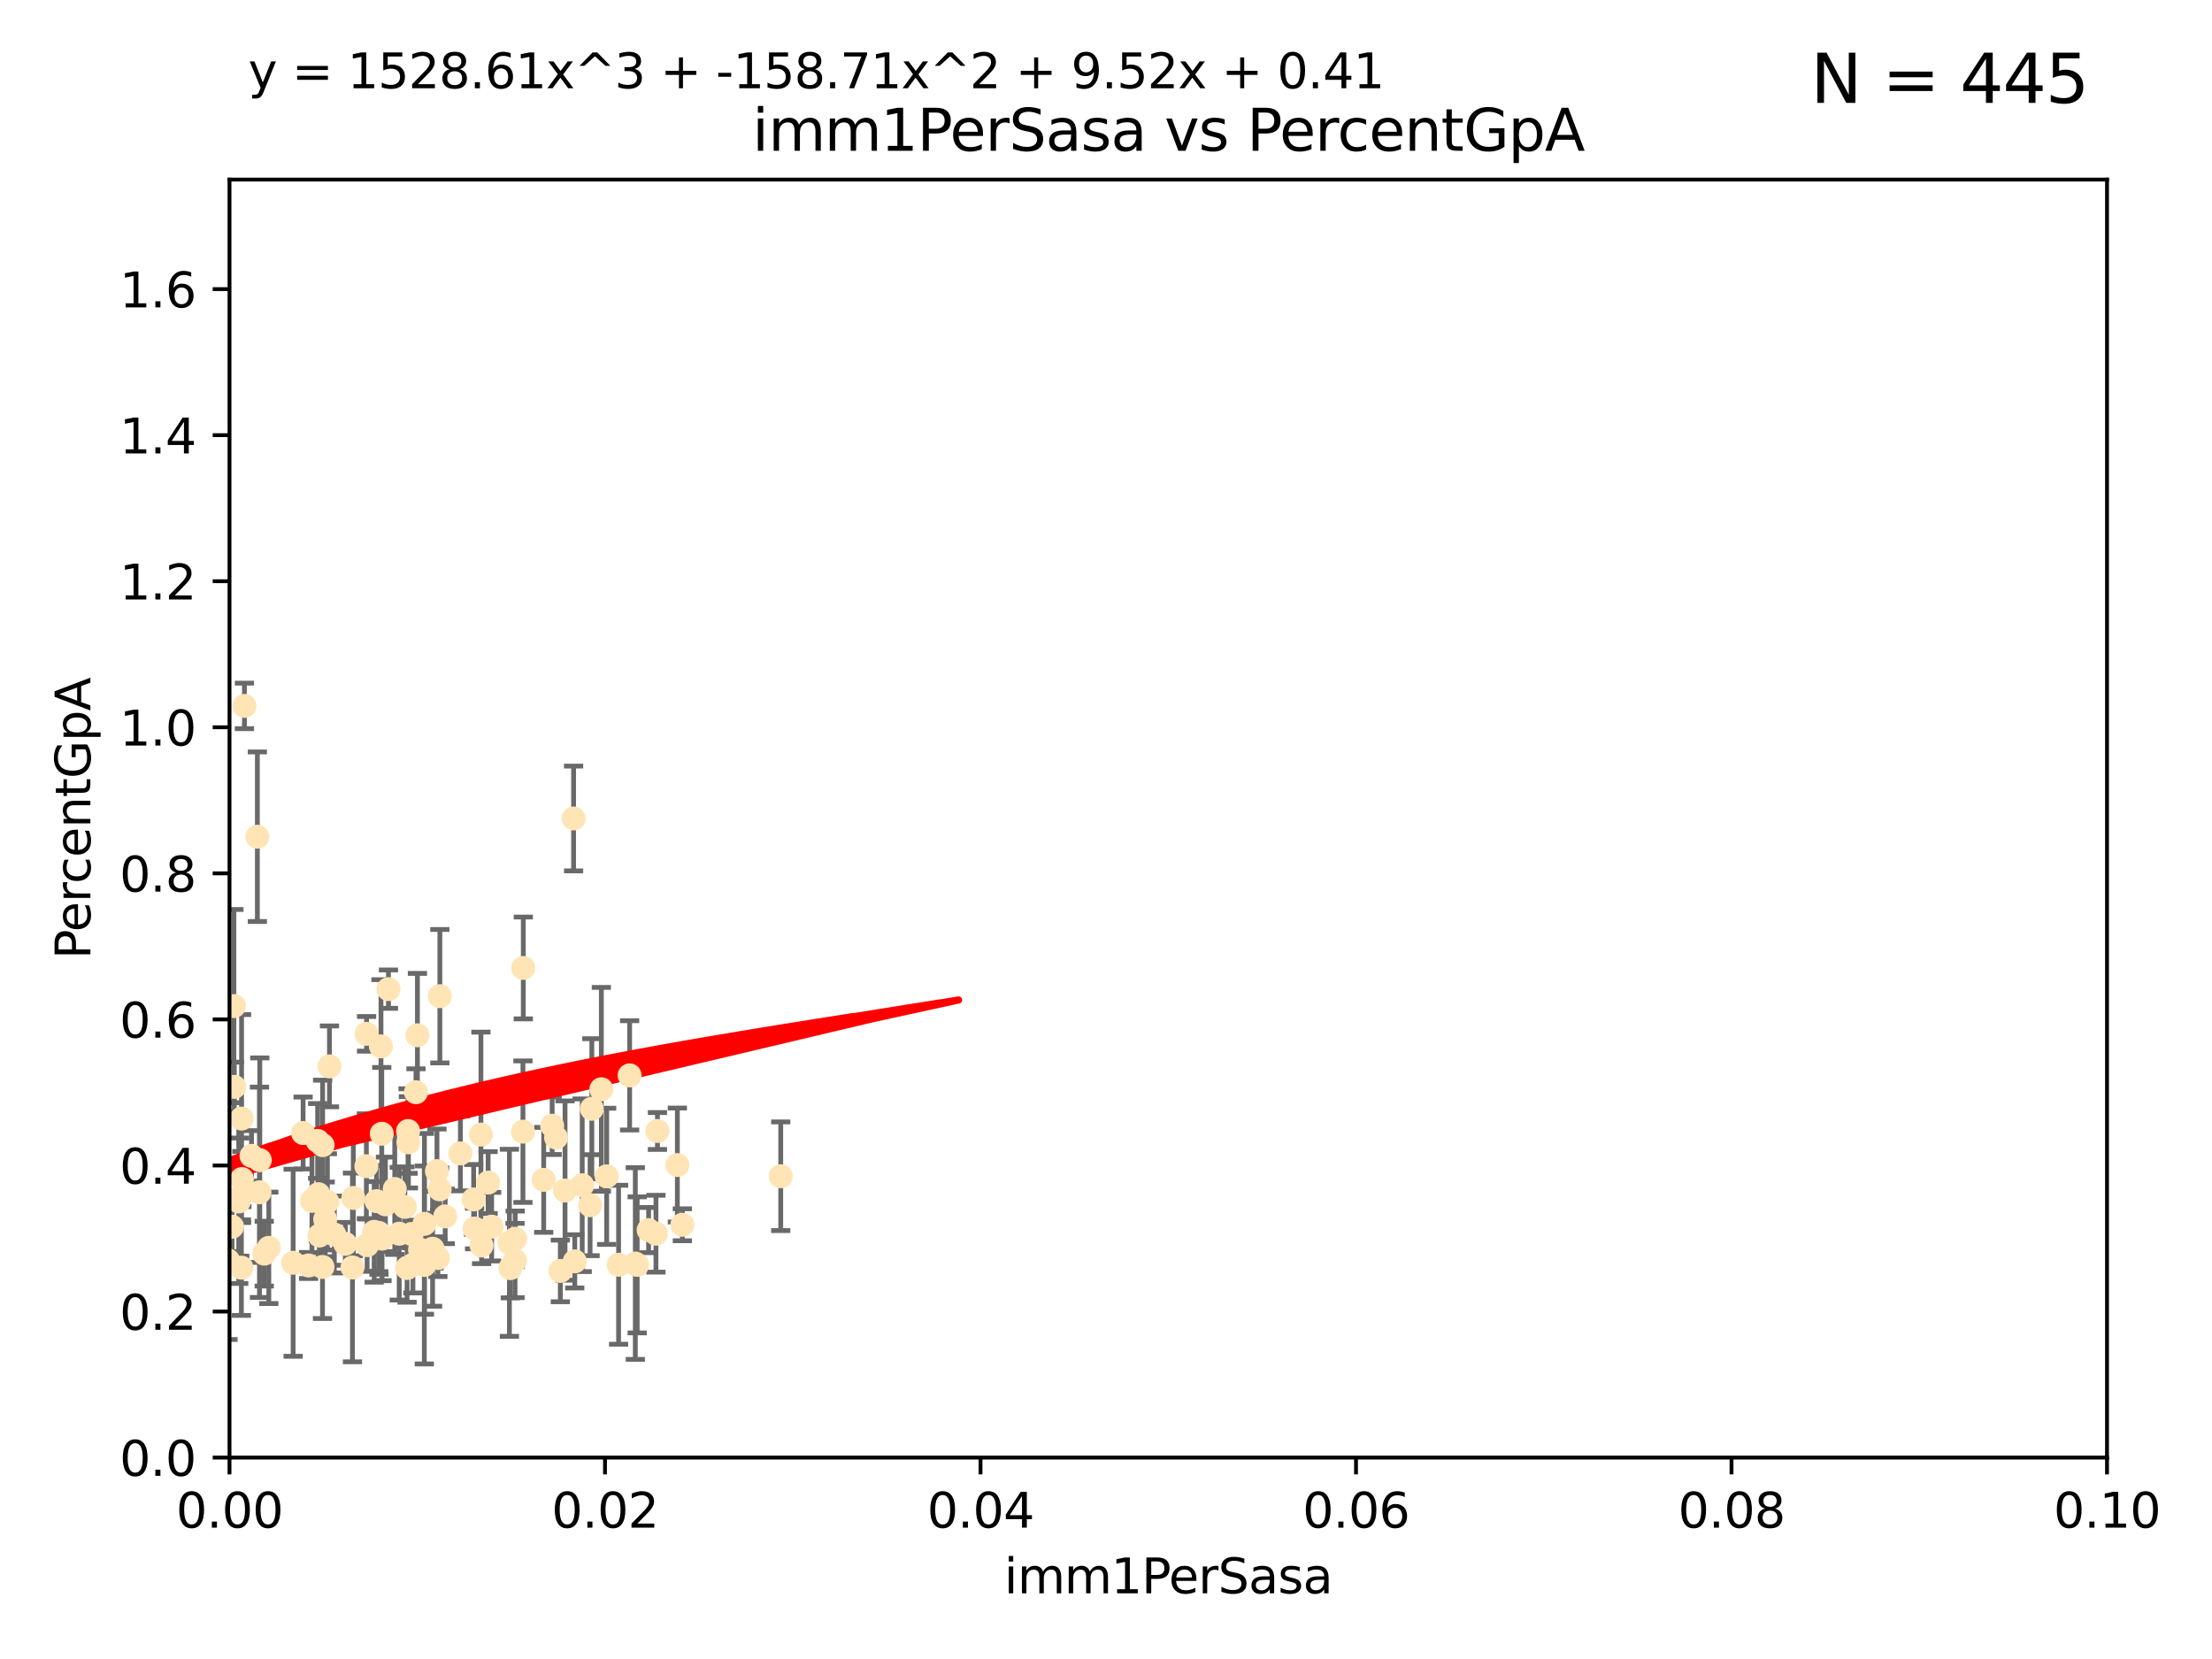 <?xml version="1.0" encoding="utf-8" standalone="no"?>
<!DOCTYPE svg PUBLIC "-//W3C//DTD SVG 1.1//EN"
  "http://www.w3.org/Graphics/SVG/1.1/DTD/svg11.dtd">
<svg xmlns:xlink="http://www.w3.org/1999/xlink" width="460.8pt" height="345.6pt" viewBox="0 0 460.8 345.6" xmlns="http://www.w3.org/2000/svg" version="1.1">
 <defs>
  <style type="text/css">*{stroke-linejoin: round; stroke-linecap: butt}</style>
 </defs>
 <g id="figure_1">
  <g id="patch_1">
   <path d="M 0 345.6 
L 460.8 345.6 
L 460.8 0 
L 0 0 
z
" style="fill: #ffffff"/>
  </g>
  <g id="axes_1">
   <g id="patch_2">
    <path d="M 47.81 303.64 
L 438.93 303.64 
L 438.93 37.411 
L 47.81 37.411 
z
" style="fill: #ffffff"/>
   </g>
   <g id="PathCollection_1">
    <defs>
     <path id="mde2f149001" d="M 0 1.118 
C 0.297 1.118 0.581 1 0.791 0.791 
C 1 0.581 1.118 0.297 1.118 0 
C 1.118 -0.297 1 -0.581 0.791 -0.791 
C 0.581 -1 0.297 -1.118 0 -1.118 
C -0.297 -1.118 -0.581 -1 -0.791 -0.791 
C -1 -0.581 -1.118 -0.297 -1.118 0 
C -1.118 0.297 -1 0.581 -0.791 0.791 
C -0.581 1 -0.297 1.118 0 1.118 
z
" style="stroke: #ffe4b5"/>
    </defs>
    <g clip-path="url(#p816af8cc6e)">
     <use xlink:href="#mde2f149001" x="48.806" y="226.411" style="fill: #ffe4b5; stroke: #ffe4b5"/>
     <use xlink:href="#mde2f149001" x="50.322" y="233.021" style="fill: #ffe4b5; stroke: #ffe4b5"/>
     <use xlink:href="#mde2f149001" x="63.143" y="236.024" style="fill: #ffe4b5; stroke: #ffe4b5"/>
     <use xlink:href="#mde2f149001" x="32.314" y="249.706" style="fill: #ffe4b5; stroke: #ffe4b5"/>
     <use xlink:href="#mde2f149001" x="52.396" y="240.787" style="fill: #ffe4b5; stroke: #ffe4b5"/>
     <use xlink:href="#mde2f149001" x="50.92" y="147.056" style="fill: #ffe4b5; stroke: #ffe4b5"/>
     <use xlink:href="#mde2f149001" x="67.208" y="238.556" style="fill: #ffe4b5; stroke: #ffe4b5"/>
     <use xlink:href="#mde2f149001" x="33.891" y="170.567" style="fill: #ffe4b5; stroke: #ffe4b5"/>
     <use xlink:href="#mde2f149001" x="68.635" y="222.145" style="fill: #ffe4b5; stroke: #ffe4b5"/>
     <use xlink:href="#mde2f149001" x="78.948" y="257.408" style="fill: #ffe4b5; stroke: #ffe4b5"/>
     <use xlink:href="#mde2f149001" x="41.197" y="197.729" style="fill: #ffe4b5; stroke: #ffe4b5"/>
     <use xlink:href="#mde2f149001" x="41.625" y="243.408" style="fill: #ffe4b5; stroke: #ffe4b5"/>
     <use xlink:href="#mde2f149001" x="43.038" y="176.757" style="fill: #ffe4b5; stroke: #ffe4b5"/>
     <use xlink:href="#mde2f149001" x="83.166" y="257.006" style="fill: #ffe4b5; stroke: #ffe4b5"/>
     <use xlink:href="#mde2f149001" x="35.659" y="245.488" style="fill: #ffe4b5; stroke: #ffe4b5"/>
     <use xlink:href="#mde2f149001" x="49.737" y="250.289" style="fill: #ffe4b5; stroke: #ffe4b5"/>
     <use xlink:href="#mde2f149001" x="50.387" y="245.618" style="fill: #ffe4b5; stroke: #ffe4b5"/>
     <use xlink:href="#mde2f149001" x="56" y="259.945" style="fill: #ffe4b5; stroke: #ffe4b5"/>
     <use xlink:href="#mde2f149001" x="27.68" y="261.555" style="fill: #ffe4b5; stroke: #ffe4b5"/>
     <use xlink:href="#mde2f149001" x="35.977" y="256.883" style="fill: #ffe4b5; stroke: #ffe4b5"/>
     <use xlink:href="#mde2f149001" x="92.742" y="253.401" style="fill: #ffe4b5; stroke: #ffe4b5"/>
     <use xlink:href="#mde2f149001" x="76.324" y="242.941" style="fill: #ffe4b5; stroke: #ffe4b5"/>
     <use xlink:href="#mde2f149001" x="69.65" y="257.179" style="fill: #ffe4b5; stroke: #ffe4b5"/>
     <use xlink:href="#mde2f149001" x="68.197" y="250.368" style="fill: #ffe4b5; stroke: #ffe4b5"/>
     <use xlink:href="#mde2f149001" x="76.364" y="215.363" style="fill: #ffe4b5; stroke: #ffe4b5"/>
     <use xlink:href="#mde2f149001" x="48.729" y="209.587" style="fill: #ffe4b5; stroke: #ffe4b5"/>
     <use xlink:href="#mde2f149001" x="79.525" y="236.182" style="fill: #ffe4b5; stroke: #ffe4b5"/>
     <use xlink:href="#mde2f149001" x="36.283" y="250.283" style="fill: #ffe4b5; stroke: #ffe4b5"/>
     <use xlink:href="#mde2f149001" x="31.954" y="250.018" style="fill: #ffe4b5; stroke: #ffe4b5"/>
     <use xlink:href="#mde2f149001" x="86.957" y="215.664" style="fill: #ffe4b5; stroke: #ffe4b5"/>
     <use xlink:href="#mde2f149001" x="36.184" y="264.167" style="fill: #ffe4b5; stroke: #ffe4b5"/>
     <use xlink:href="#mde2f149001" x="77.949" y="256.619" style="fill: #ffe4b5; stroke: #ffe4b5"/>
     <use xlink:href="#mde2f149001" x="48.345" y="255.55" style="fill: #ffe4b5; stroke: #ffe4b5"/>
     <use xlink:href="#mde2f149001" x="109.012" y="201.644" style="fill: #ffe4b5; stroke: #ffe4b5"/>
     <use xlink:href="#mde2f149001" x="54.055" y="248.374" style="fill: #ffe4b5; stroke: #ffe4b5"/>
     <use xlink:href="#mde2f149001" x="32.256" y="254.217" style="fill: #ffe4b5; stroke: #ffe4b5"/>
     <use xlink:href="#mde2f149001" x="64.983" y="250.156" style="fill: #ffe4b5; stroke: #ffe4b5"/>
     <use xlink:href="#mde2f149001" x="101.684" y="246.351" style="fill: #ffe4b5; stroke: #ffe4b5"/>
     <use xlink:href="#mde2f149001" x="90.116" y="260.133" style="fill: #ffe4b5; stroke: #ffe4b5"/>
     <use xlink:href="#mde2f149001" x="66.322" y="248.766" style="fill: #ffe4b5; stroke: #ffe4b5"/>
     <use xlink:href="#mde2f149001" x="71.932" y="259.112" style="fill: #ffe4b5; stroke: #ffe4b5"/>
     <use xlink:href="#mde2f149001" x="34.06" y="260.409" style="fill: #ffe4b5; stroke: #ffe4b5"/>
     <use xlink:href="#mde2f149001" x="67.744" y="254.013" style="fill: #ffe4b5; stroke: #ffe4b5"/>
     <use xlink:href="#mde2f149001" x="54.12" y="241.685" style="fill: #ffe4b5; stroke: #ffe4b5"/>
     <use xlink:href="#mde2f149001" x="61.066" y="263.055" style="fill: #ffe4b5; stroke: #ffe4b5"/>
     <use xlink:href="#mde2f149001" x="44.284" y="245.794" style="fill: #ffe4b5; stroke: #ffe4b5"/>
     <use xlink:href="#mde2f149001" x="22.2" y="264.885" style="fill: #ffe4b5; stroke: #ffe4b5"/>
     <use xlink:href="#mde2f149001" x="47.499" y="262.566" style="fill: #ffe4b5; stroke: #ffe4b5"/>
     <use xlink:href="#mde2f149001" x="66.171" y="237.674" style="fill: #ffe4b5; stroke: #ffe4b5"/>
     <use xlink:href="#mde2f149001" x="87.502" y="260.314" style="fill: #ffe4b5; stroke: #ffe4b5"/>
     <use xlink:href="#mde2f149001" x="45.241" y="261.474" style="fill: #ffe4b5; stroke: #ffe4b5"/>
     <use xlink:href="#mde2f149001" x="32.829" y="250.558" style="fill: #ffe4b5; stroke: #ffe4b5"/>
     <use xlink:href="#mde2f149001" x="73.603" y="249.549" style="fill: #ffe4b5; stroke: #ffe4b5"/>
     <use xlink:href="#mde2f149001" x="115.025" y="234.499" style="fill: #ffe4b5; stroke: #ffe4b5"/>
     <use xlink:href="#mde2f149001" x="82.235" y="247.693" style="fill: #ffe4b5; stroke: #ffe4b5"/>
     <use xlink:href="#mde2f149001" x="55.045" y="261.159" style="fill: #ffe4b5; stroke: #ffe4b5"/>
     <use xlink:href="#mde2f149001" x="86.02" y="263.443" style="fill: #ffe4b5; stroke: #ffe4b5"/>
     <use xlink:href="#mde2f149001" x="49.942" y="249.368" style="fill: #ffe4b5; stroke: #ffe4b5"/>
     <use xlink:href="#mde2f149001" x="78.438" y="250.219" style="fill: #ffe4b5; stroke: #ffe4b5"/>
     <use xlink:href="#mde2f149001" x="76.479" y="259.389" style="fill: #ffe4b5; stroke: #ffe4b5"/>
     <use xlink:href="#mde2f149001" x="116.728" y="264.76" style="fill: #ffe4b5; stroke: #ffe4b5"/>
     <use xlink:href="#mde2f149001" x="85.759" y="257.072" style="fill: #ffe4b5; stroke: #ffe4b5"/>
     <use xlink:href="#mde2f149001" x="126.382" y="245.048" style="fill: #ffe4b5; stroke: #ffe4b5"/>
     <use xlink:href="#mde2f149001" x="115.838" y="236.977" style="fill: #ffe4b5; stroke: #ffe4b5"/>
     <use xlink:href="#mde2f149001" x="85.012" y="235.615" style="fill: #ffe4b5; stroke: #ffe4b5"/>
     <use xlink:href="#mde2f149001" x="88.391" y="263.511" style="fill: #ffe4b5; stroke: #ffe4b5"/>
     <use xlink:href="#mde2f149001" x="50.283" y="264.074" style="fill: #ffe4b5; stroke: #ffe4b5"/>
     <use xlink:href="#mde2f149001" x="123.288" y="230.974" style="fill: #ffe4b5; stroke: #ffe4b5"/>
     <use xlink:href="#mde2f149001" x="79.367" y="217.98" style="fill: #ffe4b5; stroke: #ffe4b5"/>
     <use xlink:href="#mde2f149001" x="64.286" y="263.623" style="fill: #ffe4b5; stroke: #ffe4b5"/>
     <use xlink:href="#mde2f149001" x="125.273" y="226.92" style="fill: #ffe4b5; stroke: #ffe4b5"/>
     <use xlink:href="#mde2f149001" x="84.804" y="264.148" style="fill: #ffe4b5; stroke: #ffe4b5"/>
     <use xlink:href="#mde2f149001" x="91.631" y="207.524" style="fill: #ffe4b5; stroke: #ffe4b5"/>
     <use xlink:href="#mde2f149001" x="84.34" y="251.412" style="fill: #ffe4b5; stroke: #ffe4b5"/>
     <use xlink:href="#mde2f149001" x="73.424" y="264.031" style="fill: #ffe4b5; stroke: #ffe4b5"/>
     <use xlink:href="#mde2f149001" x="80.925" y="206.053" style="fill: #ffe4b5; stroke: #ffe4b5"/>
     <use xlink:href="#mde2f149001" x="98.671" y="249.862" style="fill: #ffe4b5; stroke: #ffe4b5"/>
     <use xlink:href="#mde2f149001" x="67.182" y="263.927" style="fill: #ffe4b5; stroke: #ffe4b5"/>
     <use xlink:href="#mde2f149001" x="91.028" y="243.97" style="fill: #ffe4b5; stroke: #ffe4b5"/>
     <use xlink:href="#mde2f149001" x="100.318" y="259.46" style="fill: #ffe4b5; stroke: #ffe4b5"/>
     <use xlink:href="#mde2f149001" x="66.535" y="257.381" style="fill: #ffe4b5; stroke: #ffe4b5"/>
     <use xlink:href="#mde2f149001" x="107.289" y="262.579" style="fill: #ffe4b5; stroke: #ffe4b5"/>
     <use xlink:href="#mde2f149001" x="53.612" y="174.301" style="fill: #ffe4b5; stroke: #ffe4b5"/>
     <use xlink:href="#mde2f149001" x="106.122" y="258.897" style="fill: #ffe4b5; stroke: #ffe4b5"/>
     <use xlink:href="#mde2f149001" x="80.292" y="250.882" style="fill: #ffe4b5; stroke: #ffe4b5"/>
     <use xlink:href="#mde2f149001" x="85.081" y="237.965" style="fill: #ffe4b5; stroke: #ffe4b5"/>
     <use xlink:href="#mde2f149001" x="113.265" y="245.785" style="fill: #ffe4b5; stroke: #ffe4b5"/>
     <use xlink:href="#mde2f149001" x="91.218" y="262.072" style="fill: #ffe4b5; stroke: #ffe4b5"/>
     <use xlink:href="#mde2f149001" x="86.655" y="227.528" style="fill: #ffe4b5; stroke: #ffe4b5"/>
     <use xlink:href="#mde2f149001" x="100.188" y="236.359" style="fill: #ffe4b5; stroke: #ffe4b5"/>
     <use xlink:href="#mde2f149001" x="79.581" y="258.03" style="fill: #ffe4b5; stroke: #ffe4b5"/>
     <use xlink:href="#mde2f149001" x="106.321" y="264.173" style="fill: #ffe4b5; stroke: #ffe4b5"/>
     <use xlink:href="#mde2f149001" x="108.938" y="235.745" style="fill: #ffe4b5; stroke: #ffe4b5"/>
     <use xlink:href="#mde2f149001" x="90.421" y="260.898" style="fill: #ffe4b5; stroke: #ffe4b5"/>
     <use xlink:href="#mde2f149001" x="136.647" y="257.002" style="fill: #ffe4b5; stroke: #ffe4b5"/>
     <use xlink:href="#mde2f149001" x="131.165" y="224.019" style="fill: #ffe4b5; stroke: #ffe4b5"/>
     <use xlink:href="#mde2f149001" x="107.324" y="258.061" style="fill: #ffe4b5; stroke: #ffe4b5"/>
     <use xlink:href="#mde2f149001" x="119.731" y="262.765" style="fill: #ffe4b5; stroke: #ffe4b5"/>
     <use xlink:href="#mde2f149001" x="102.417" y="255.534" style="fill: #ffe4b5; stroke: #ffe4b5"/>
     <use xlink:href="#mde2f149001" x="128.866" y="263.471" style="fill: #ffe4b5; stroke: #ffe4b5"/>
     <use xlink:href="#mde2f149001" x="91.593" y="247.753" style="fill: #ffe4b5; stroke: #ffe4b5"/>
     <use xlink:href="#mde2f149001" x="98.867" y="255.921" style="fill: #ffe4b5; stroke: #ffe4b5"/>
     <use xlink:href="#mde2f149001" x="78.898" y="256.829" style="fill: #ffe4b5; stroke: #ffe4b5"/>
     <use xlink:href="#mde2f149001" x="136.959" y="235.606" style="fill: #ffe4b5; stroke: #ffe4b5"/>
     <use xlink:href="#mde2f149001" x="142.148" y="255.142" style="fill: #ffe4b5; stroke: #ffe4b5"/>
     <use xlink:href="#mde2f149001" x="132.735" y="263.501" style="fill: #ffe4b5; stroke: #ffe4b5"/>
     <use xlink:href="#mde2f149001" x="132.347" y="263.219" style="fill: #ffe4b5; stroke: #ffe4b5"/>
     <use xlink:href="#mde2f149001" x="121.286" y="246.911" style="fill: #ffe4b5; stroke: #ffe4b5"/>
     <use xlink:href="#mde2f149001" x="95.907" y="240.283" style="fill: #ffe4b5; stroke: #ffe4b5"/>
     <use xlink:href="#mde2f149001" x="117.709" y="248.009" style="fill: #ffe4b5; stroke: #ffe4b5"/>
     <use xlink:href="#mde2f149001" x="119.49" y="170.505" style="fill: #ffe4b5; stroke: #ffe4b5"/>
     <use xlink:href="#mde2f149001" x="135.119" y="256.25" style="fill: #ffe4b5; stroke: #ffe4b5"/>
     <use xlink:href="#mde2f149001" x="122.927" y="251.06" style="fill: #ffe4b5; stroke: #ffe4b5"/>
     <use xlink:href="#mde2f149001" x="88.414" y="254.948" style="fill: #ffe4b5; stroke: #ffe4b5"/>
     <use xlink:href="#mde2f149001" x="141.105" y="242.696" style="fill: #ffe4b5; stroke: #ffe4b5"/>
     <use xlink:href="#mde2f149001" x="162.642" y="245.033" style="fill: #ffe4b5; stroke: #ffe4b5"/>
    </g>
   </g>
   <g id="matplotlib.axis_1">
    <g id="xtick_1">
     <g id="line2d_1">
      <defs>
       <path id="mc96926a229" d="M 0 0 
L 0 3.5 
" style="stroke: #000000; stroke-width: 0.8"/>
      </defs>
      <g>
       <use xlink:href="#mc96926a229" x="47.81" y="303.64" style="stroke: #000000; stroke-width: 0.8"/>
      </g>
     </g>
     <g id="text_1">
      <!-- 0.00 -->
      <g transform="translate(36.677 318.238)scale(0.1 -0.1)">
       <defs>
        <path id="DejaVuSans-30" d="M 2034 4250 
Q 1547 4250 1301 3770 
Q 1056 3291 1056 2328 
Q 1056 1369 1301 889 
Q 1547 409 2034 409 
Q 2525 409 2770 889 
Q 3016 1369 3016 2328 
Q 3016 3291 2770 3770 
Q 2525 4250 2034 4250 
z
M 2034 4750 
Q 2819 4750 3233 4129 
Q 3647 3509 3647 2328 
Q 3647 1150 3233 529 
Q 2819 -91 2034 -91 
Q 1250 -91 836 529 
Q 422 1150 422 2328 
Q 422 3509 836 4129 
Q 1250 4750 2034 4750 
z
" transform="scale(0.016)"/>
        <path id="DejaVuSans-2e" d="M 684 794 
L 1344 794 
L 1344 0 
L 684 0 
L 684 794 
z
" transform="scale(0.016)"/>
       </defs>
       <use xlink:href="#DejaVuSans-30"/>
       <use xlink:href="#DejaVuSans-2e" x="63.623"/>
       <use xlink:href="#DejaVuSans-30" x="95.41"/>
       <use xlink:href="#DejaVuSans-30" x="159.033"/>
      </g>
     </g>
    </g>
    <g id="xtick_2">
     <g id="line2d_2">
      <g>
       <use xlink:href="#mc96926a229" x="126.034" y="303.64" style="stroke: #000000; stroke-width: 0.8"/>
      </g>
     </g>
     <g id="text_2">
      <!-- 0.02 -->
      <g transform="translate(114.901 318.238)scale(0.1 -0.1)">
       <defs>
        <path id="DejaVuSans-32" d="M 1228 531 
L 3431 531 
L 3431 0 
L 469 0 
L 469 531 
Q 828 903 1448 1529 
Q 2069 2156 2228 2338 
Q 2531 2678 2651 2914 
Q 2772 3150 2772 3378 
Q 2772 3750 2511 3984 
Q 2250 4219 1831 4219 
Q 1534 4219 1204 4116 
Q 875 4013 500 3803 
L 500 4441 
Q 881 4594 1212 4672 
Q 1544 4750 1819 4750 
Q 2544 4750 2975 4387 
Q 3406 4025 3406 3419 
Q 3406 3131 3298 2873 
Q 3191 2616 2906 2266 
Q 2828 2175 2409 1742 
Q 1991 1309 1228 531 
z
" transform="scale(0.016)"/>
       </defs>
       <use xlink:href="#DejaVuSans-30"/>
       <use xlink:href="#DejaVuSans-2e" x="63.623"/>
       <use xlink:href="#DejaVuSans-30" x="95.41"/>
       <use xlink:href="#DejaVuSans-32" x="159.033"/>
      </g>
     </g>
    </g>
    <g id="xtick_3">
     <g id="line2d_3">
      <g>
       <use xlink:href="#mc96926a229" x="204.258" y="303.64" style="stroke: #000000; stroke-width: 0.8"/>
      </g>
     </g>
     <g id="text_3">
      <!-- 0.04 -->
      <g transform="translate(193.125 318.238)scale(0.1 -0.1)">
       <defs>
        <path id="DejaVuSans-34" d="M 2419 4116 
L 825 1625 
L 2419 1625 
L 2419 4116 
z
M 2253 4666 
L 3047 4666 
L 3047 1625 
L 3713 1625 
L 3713 1100 
L 3047 1100 
L 3047 0 
L 2419 0 
L 2419 1100 
L 313 1100 
L 313 1709 
L 2253 4666 
z
" transform="scale(0.016)"/>
       </defs>
       <use xlink:href="#DejaVuSans-30"/>
       <use xlink:href="#DejaVuSans-2e" x="63.623"/>
       <use xlink:href="#DejaVuSans-30" x="95.41"/>
       <use xlink:href="#DejaVuSans-34" x="159.033"/>
      </g>
     </g>
    </g>
    <g id="xtick_4">
     <g id="line2d_4">
      <g>
       <use xlink:href="#mc96926a229" x="282.482" y="303.64" style="stroke: #000000; stroke-width: 0.8"/>
      </g>
     </g>
     <g id="text_4">
      <!-- 0.06 -->
      <g transform="translate(271.349 318.238)scale(0.1 -0.1)">
       <defs>
        <path id="DejaVuSans-36" d="M 2113 2584 
Q 1688 2584 1439 2293 
Q 1191 2003 1191 1497 
Q 1191 994 1439 701 
Q 1688 409 2113 409 
Q 2538 409 2786 701 
Q 3034 994 3034 1497 
Q 3034 2003 2786 2293 
Q 2538 2584 2113 2584 
z
M 3366 4563 
L 3366 3988 
Q 3128 4100 2886 4159 
Q 2644 4219 2406 4219 
Q 1781 4219 1451 3797 
Q 1122 3375 1075 2522 
Q 1259 2794 1537 2939 
Q 1816 3084 2150 3084 
Q 2853 3084 3261 2657 
Q 3669 2231 3669 1497 
Q 3669 778 3244 343 
Q 2819 -91 2113 -91 
Q 1303 -91 875 529 
Q 447 1150 447 2328 
Q 447 3434 972 4092 
Q 1497 4750 2381 4750 
Q 2619 4750 2861 4703 
Q 3103 4656 3366 4563 
z
" transform="scale(0.016)"/>
       </defs>
       <use xlink:href="#DejaVuSans-30"/>
       <use xlink:href="#DejaVuSans-2e" x="63.623"/>
       <use xlink:href="#DejaVuSans-30" x="95.41"/>
       <use xlink:href="#DejaVuSans-36" x="159.033"/>
      </g>
     </g>
    </g>
    <g id="xtick_5">
     <g id="line2d_5">
      <g>
       <use xlink:href="#mc96926a229" x="360.706" y="303.64" style="stroke: #000000; stroke-width: 0.8"/>
      </g>
     </g>
     <g id="text_5">
      <!-- 0.08 -->
      <g transform="translate(349.573 318.238)scale(0.1 -0.1)">
       <defs>
        <path id="DejaVuSans-38" d="M 2034 2216 
Q 1584 2216 1326 1975 
Q 1069 1734 1069 1313 
Q 1069 891 1326 650 
Q 1584 409 2034 409 
Q 2484 409 2743 651 
Q 3003 894 3003 1313 
Q 3003 1734 2745 1975 
Q 2488 2216 2034 2216 
z
M 1403 2484 
Q 997 2584 770 2862 
Q 544 3141 544 3541 
Q 544 4100 942 4425 
Q 1341 4750 2034 4750 
Q 2731 4750 3128 4425 
Q 3525 4100 3525 3541 
Q 3525 3141 3298 2862 
Q 3072 2584 2669 2484 
Q 3125 2378 3379 2068 
Q 3634 1759 3634 1313 
Q 3634 634 3220 271 
Q 2806 -91 2034 -91 
Q 1263 -91 848 271 
Q 434 634 434 1313 
Q 434 1759 690 2068 
Q 947 2378 1403 2484 
z
M 1172 3481 
Q 1172 3119 1398 2916 
Q 1625 2713 2034 2713 
Q 2441 2713 2670 2916 
Q 2900 3119 2900 3481 
Q 2900 3844 2670 4047 
Q 2441 4250 2034 4250 
Q 1625 4250 1398 4047 
Q 1172 3844 1172 3481 
z
" transform="scale(0.016)"/>
       </defs>
       <use xlink:href="#DejaVuSans-30"/>
       <use xlink:href="#DejaVuSans-2e" x="63.623"/>
       <use xlink:href="#DejaVuSans-30" x="95.41"/>
       <use xlink:href="#DejaVuSans-38" x="159.033"/>
      </g>
     </g>
    </g>
    <g id="xtick_6">
     <g id="line2d_6">
      <g>
       <use xlink:href="#mc96926a229" x="438.93" y="303.64" style="stroke: #000000; stroke-width: 0.8"/>
      </g>
     </g>
     <g id="text_6">
      <!-- 0.10 -->
      <g transform="translate(427.797 318.238)scale(0.1 -0.1)">
       <defs>
        <path id="DejaVuSans-31" d="M 794 531 
L 1825 531 
L 1825 4091 
L 703 3866 
L 703 4441 
L 1819 4666 
L 2450 4666 
L 2450 531 
L 3481 531 
L 3481 0 
L 794 0 
L 794 531 
z
" transform="scale(0.016)"/>
       </defs>
       <use xlink:href="#DejaVuSans-30"/>
       <use xlink:href="#DejaVuSans-2e" x="63.623"/>
       <use xlink:href="#DejaVuSans-31" x="95.41"/>
       <use xlink:href="#DejaVuSans-30" x="159.033"/>
      </g>
     </g>
    </g>
    <g id="text_7">
     <!-- imm1PerSasa -->
     <g transform="translate(209.186 331.917)scale(0.1 -0.1)">
      <defs>
       <path id="DejaVuSans-69" d="M 603 3500 
L 1178 3500 
L 1178 0 
L 603 0 
L 603 3500 
z
M 603 4863 
L 1178 4863 
L 1178 4134 
L 603 4134 
L 603 4863 
z
" transform="scale(0.016)"/>
       <path id="DejaVuSans-6d" d="M 3328 2828 
Q 3544 3216 3844 3400 
Q 4144 3584 4550 3584 
Q 5097 3584 5394 3201 
Q 5691 2819 5691 2113 
L 5691 0 
L 5113 0 
L 5113 2094 
Q 5113 2597 4934 2840 
Q 4756 3084 4391 3084 
Q 3944 3084 3684 2787 
Q 3425 2491 3425 1978 
L 3425 0 
L 2847 0 
L 2847 2094 
Q 2847 2600 2669 2842 
Q 2491 3084 2119 3084 
Q 1678 3084 1418 2786 
Q 1159 2488 1159 1978 
L 1159 0 
L 581 0 
L 581 3500 
L 1159 3500 
L 1159 2956 
Q 1356 3278 1631 3431 
Q 1906 3584 2284 3584 
Q 2666 3584 2933 3390 
Q 3200 3197 3328 2828 
z
" transform="scale(0.016)"/>
       <path id="DejaVuSans-50" d="M 1259 4147 
L 1259 2394 
L 2053 2394 
Q 2494 2394 2734 2622 
Q 2975 2850 2975 3272 
Q 2975 3691 2734 3919 
Q 2494 4147 2053 4147 
L 1259 4147 
z
M 628 4666 
L 2053 4666 
Q 2838 4666 3239 4311 
Q 3641 3956 3641 3272 
Q 3641 2581 3239 2228 
Q 2838 1875 2053 1875 
L 1259 1875 
L 1259 0 
L 628 0 
L 628 4666 
z
" transform="scale(0.016)"/>
       <path id="DejaVuSans-65" d="M 3597 1894 
L 3597 1613 
L 953 1613 
Q 991 1019 1311 708 
Q 1631 397 2203 397 
Q 2534 397 2845 478 
Q 3156 559 3463 722 
L 3463 178 
Q 3153 47 2828 -22 
Q 2503 -91 2169 -91 
Q 1331 -91 842 396 
Q 353 884 353 1716 
Q 353 2575 817 3079 
Q 1281 3584 2069 3584 
Q 2775 3584 3186 3129 
Q 3597 2675 3597 1894 
z
M 3022 2063 
Q 3016 2534 2758 2815 
Q 2500 3097 2075 3097 
Q 1594 3097 1305 2825 
Q 1016 2553 972 2059 
L 3022 2063 
z
" transform="scale(0.016)"/>
       <path id="DejaVuSans-72" d="M 2631 2963 
Q 2534 3019 2420 3045 
Q 2306 3072 2169 3072 
Q 1681 3072 1420 2755 
Q 1159 2438 1159 1844 
L 1159 0 
L 581 0 
L 581 3500 
L 1159 3500 
L 1159 2956 
Q 1341 3275 1631 3429 
Q 1922 3584 2338 3584 
Q 2397 3584 2469 3576 
Q 2541 3569 2628 3553 
L 2631 2963 
z
" transform="scale(0.016)"/>
       <path id="DejaVuSans-53" d="M 3425 4513 
L 3425 3897 
Q 3066 4069 2747 4153 
Q 2428 4238 2131 4238 
Q 1616 4238 1336 4038 
Q 1056 3838 1056 3469 
Q 1056 3159 1242 3001 
Q 1428 2844 1947 2747 
L 2328 2669 
Q 3034 2534 3370 2195 
Q 3706 1856 3706 1288 
Q 3706 609 3251 259 
Q 2797 -91 1919 -91 
Q 1588 -91 1214 -16 
Q 841 59 441 206 
L 441 856 
Q 825 641 1194 531 
Q 1563 422 1919 422 
Q 2459 422 2753 634 
Q 3047 847 3047 1241 
Q 3047 1584 2836 1778 
Q 2625 1972 2144 2069 
L 1759 2144 
Q 1053 2284 737 2584 
Q 422 2884 422 3419 
Q 422 4038 858 4394 
Q 1294 4750 2059 4750 
Q 2388 4750 2728 4690 
Q 3069 4631 3425 4513 
z
" transform="scale(0.016)"/>
       <path id="DejaVuSans-61" d="M 2194 1759 
Q 1497 1759 1228 1600 
Q 959 1441 959 1056 
Q 959 750 1161 570 
Q 1363 391 1709 391 
Q 2188 391 2477 730 
Q 2766 1069 2766 1631 
L 2766 1759 
L 2194 1759 
z
M 3341 1997 
L 3341 0 
L 2766 0 
L 2766 531 
Q 2569 213 2275 61 
Q 1981 -91 1556 -91 
Q 1019 -91 701 211 
Q 384 513 384 1019 
Q 384 1609 779 1909 
Q 1175 2209 1959 2209 
L 2766 2209 
L 2766 2266 
Q 2766 2663 2505 2880 
Q 2244 3097 1772 3097 
Q 1472 3097 1187 3025 
Q 903 2953 641 2809 
L 641 3341 
Q 956 3463 1253 3523 
Q 1550 3584 1831 3584 
Q 2591 3584 2966 3190 
Q 3341 2797 3341 1997 
z
" transform="scale(0.016)"/>
       <path id="DejaVuSans-73" d="M 2834 3397 
L 2834 2853 
Q 2591 2978 2328 3040 
Q 2066 3103 1784 3103 
Q 1356 3103 1142 2972 
Q 928 2841 928 2578 
Q 928 2378 1081 2264 
Q 1234 2150 1697 2047 
L 1894 2003 
Q 2506 1872 2764 1633 
Q 3022 1394 3022 966 
Q 3022 478 2636 193 
Q 2250 -91 1575 -91 
Q 1294 -91 989 -36 
Q 684 19 347 128 
L 347 722 
Q 666 556 975 473 
Q 1284 391 1588 391 
Q 1994 391 2212 530 
Q 2431 669 2431 922 
Q 2431 1156 2273 1281 
Q 2116 1406 1581 1522 
L 1381 1569 
Q 847 1681 609 1914 
Q 372 2147 372 2553 
Q 372 3047 722 3315 
Q 1072 3584 1716 3584 
Q 2034 3584 2315 3537 
Q 2597 3491 2834 3397 
z
" transform="scale(0.016)"/>
      </defs>
      <use xlink:href="#DejaVuSans-69"/>
      <use xlink:href="#DejaVuSans-6d" x="27.783"/>
      <use xlink:href="#DejaVuSans-6d" x="125.195"/>
      <use xlink:href="#DejaVuSans-31" x="222.607"/>
      <use xlink:href="#DejaVuSans-50" x="286.23"/>
      <use xlink:href="#DejaVuSans-65" x="342.908"/>
      <use xlink:href="#DejaVuSans-72" x="404.432"/>
      <use xlink:href="#DejaVuSans-53" x="445.545"/>
      <use xlink:href="#DejaVuSans-61" x="509.021"/>
      <use xlink:href="#DejaVuSans-73" x="570.301"/>
      <use xlink:href="#DejaVuSans-61" x="622.4"/>
     </g>
    </g>
   </g>
   <g id="matplotlib.axis_2">
    <g id="ytick_1">
     <g id="line2d_7">
      <defs>
       <path id="m9933a8ec22" d="M 0 0 
L -3.5 0 
" style="stroke: #000000; stroke-width: 0.8"/>
      </defs>
      <g>
       <use xlink:href="#m9933a8ec22" x="47.81" y="303.64" style="stroke: #000000; stroke-width: 0.8"/>
      </g>
     </g>
     <g id="text_8">
      <!-- 0.0 -->
      <g transform="translate(24.907 307.439)scale(0.1 -0.1)">
       <use xlink:href="#DejaVuSans-30"/>
       <use xlink:href="#DejaVuSans-2e" x="63.623"/>
       <use xlink:href="#DejaVuSans-30" x="95.41"/>
      </g>
     </g>
    </g>
    <g id="ytick_2">
     <g id="line2d_8">
      <g>
       <use xlink:href="#m9933a8ec22" x="47.81" y="273.214" style="stroke: #000000; stroke-width: 0.8"/>
      </g>
     </g>
     <g id="text_9">
      <!-- 0.2 -->
      <g transform="translate(24.907 277.013)scale(0.1 -0.1)">
       <use xlink:href="#DejaVuSans-30"/>
       <use xlink:href="#DejaVuSans-2e" x="63.623"/>
       <use xlink:href="#DejaVuSans-32" x="95.41"/>
      </g>
     </g>
    </g>
    <g id="ytick_3">
     <g id="line2d_9">
      <g>
       <use xlink:href="#m9933a8ec22" x="47.81" y="242.788" style="stroke: #000000; stroke-width: 0.8"/>
      </g>
     </g>
     <g id="text_10">
      <!-- 0.4 -->
      <g transform="translate(24.907 246.587)scale(0.1 -0.1)">
       <use xlink:href="#DejaVuSans-30"/>
       <use xlink:href="#DejaVuSans-2e" x="63.623"/>
       <use xlink:href="#DejaVuSans-34" x="95.41"/>
      </g>
     </g>
    </g>
    <g id="ytick_4">
     <g id="line2d_10">
      <g>
       <use xlink:href="#m9933a8ec22" x="47.81" y="212.362" style="stroke: #000000; stroke-width: 0.8"/>
      </g>
     </g>
     <g id="text_11">
      <!-- 0.6 -->
      <g transform="translate(24.907 216.161)scale(0.1 -0.1)">
       <use xlink:href="#DejaVuSans-30"/>
       <use xlink:href="#DejaVuSans-2e" x="63.623"/>
       <use xlink:href="#DejaVuSans-36" x="95.41"/>
      </g>
     </g>
    </g>
    <g id="ytick_5">
     <g id="line2d_11">
      <g>
       <use xlink:href="#m9933a8ec22" x="47.81" y="181.935" style="stroke: #000000; stroke-width: 0.8"/>
      </g>
     </g>
     <g id="text_12">
      <!-- 0.8 -->
      <g transform="translate(24.907 185.735)scale(0.1 -0.1)">
       <use xlink:href="#DejaVuSans-30"/>
       <use xlink:href="#DejaVuSans-2e" x="63.623"/>
       <use xlink:href="#DejaVuSans-38" x="95.41"/>
      </g>
     </g>
    </g>
    <g id="ytick_6">
     <g id="line2d_12">
      <g>
       <use xlink:href="#m9933a8ec22" x="47.81" y="151.509" style="stroke: #000000; stroke-width: 0.8"/>
      </g>
     </g>
     <g id="text_13">
      <!-- 1.0 -->
      <g transform="translate(24.907 155.308)scale(0.1 -0.1)">
       <use xlink:href="#DejaVuSans-31"/>
       <use xlink:href="#DejaVuSans-2e" x="63.623"/>
       <use xlink:href="#DejaVuSans-30" x="95.41"/>
      </g>
     </g>
    </g>
    <g id="ytick_7">
     <g id="line2d_13">
      <g>
       <use xlink:href="#m9933a8ec22" x="47.81" y="121.083" style="stroke: #000000; stroke-width: 0.8"/>
      </g>
     </g>
     <g id="text_14">
      <!-- 1.2 -->
      <g transform="translate(24.907 124.882)scale(0.1 -0.1)">
       <use xlink:href="#DejaVuSans-31"/>
       <use xlink:href="#DejaVuSans-2e" x="63.623"/>
       <use xlink:href="#DejaVuSans-32" x="95.41"/>
      </g>
     </g>
    </g>
    <g id="ytick_8">
     <g id="line2d_14">
      <g>
       <use xlink:href="#m9933a8ec22" x="47.81" y="90.657" style="stroke: #000000; stroke-width: 0.8"/>
      </g>
     </g>
     <g id="text_15">
      <!-- 1.4 -->
      <g transform="translate(24.907 94.456)scale(0.1 -0.1)">
       <use xlink:href="#DejaVuSans-31"/>
       <use xlink:href="#DejaVuSans-2e" x="63.623"/>
       <use xlink:href="#DejaVuSans-34" x="95.41"/>
      </g>
     </g>
    </g>
    <g id="ytick_9">
     <g id="line2d_15">
      <g>
       <use xlink:href="#m9933a8ec22" x="47.81" y="60.231" style="stroke: #000000; stroke-width: 0.8"/>
      </g>
     </g>
     <g id="text_16">
      <!-- 1.6 -->
      <g transform="translate(24.907 64.03)scale(0.1 -0.1)">
       <use xlink:href="#DejaVuSans-31"/>
       <use xlink:href="#DejaVuSans-2e" x="63.623"/>
       <use xlink:href="#DejaVuSans-36" x="95.41"/>
      </g>
     </g>
    </g>
    <g id="text_17">
     <!-- PercentGpA -->
     <g transform="translate(18.827 199.802)rotate(-90)scale(0.1 -0.1)">
      <defs>
       <path id="DejaVuSans-63" d="M 3122 3366 
L 3122 2828 
Q 2878 2963 2633 3030 
Q 2388 3097 2138 3097 
Q 1578 3097 1268 2742 
Q 959 2388 959 1747 
Q 959 1106 1268 751 
Q 1578 397 2138 397 
Q 2388 397 2633 464 
Q 2878 531 3122 666 
L 3122 134 
Q 2881 22 2623 -34 
Q 2366 -91 2075 -91 
Q 1284 -91 818 406 
Q 353 903 353 1747 
Q 353 2603 823 3093 
Q 1294 3584 2113 3584 
Q 2378 3584 2631 3529 
Q 2884 3475 3122 3366 
z
" transform="scale(0.016)"/>
       <path id="DejaVuSans-6e" d="M 3513 2113 
L 3513 0 
L 2938 0 
L 2938 2094 
Q 2938 2591 2744 2837 
Q 2550 3084 2163 3084 
Q 1697 3084 1428 2787 
Q 1159 2491 1159 1978 
L 1159 0 
L 581 0 
L 581 3500 
L 1159 3500 
L 1159 2956 
Q 1366 3272 1645 3428 
Q 1925 3584 2291 3584 
Q 2894 3584 3203 3211 
Q 3513 2838 3513 2113 
z
" transform="scale(0.016)"/>
       <path id="DejaVuSans-74" d="M 1172 4494 
L 1172 3500 
L 2356 3500 
L 2356 3053 
L 1172 3053 
L 1172 1153 
Q 1172 725 1289 603 
Q 1406 481 1766 481 
L 2356 481 
L 2356 0 
L 1766 0 
Q 1100 0 847 248 
Q 594 497 594 1153 
L 594 3053 
L 172 3053 
L 172 3500 
L 594 3500 
L 594 4494 
L 1172 4494 
z
" transform="scale(0.016)"/>
       <path id="DejaVuSans-47" d="M 3809 666 
L 3809 1919 
L 2778 1919 
L 2778 2438 
L 4434 2438 
L 4434 434 
Q 4069 175 3628 42 
Q 3188 -91 2688 -91 
Q 1594 -91 976 548 
Q 359 1188 359 2328 
Q 359 3472 976 4111 
Q 1594 4750 2688 4750 
Q 3144 4750 3555 4637 
Q 3966 4525 4313 4306 
L 4313 3634 
Q 3963 3931 3569 4081 
Q 3175 4231 2741 4231 
Q 1884 4231 1454 3753 
Q 1025 3275 1025 2328 
Q 1025 1384 1454 906 
Q 1884 428 2741 428 
Q 3075 428 3337 486 
Q 3600 544 3809 666 
z
" transform="scale(0.016)"/>
       <path id="DejaVuSans-70" d="M 1159 525 
L 1159 -1331 
L 581 -1331 
L 581 3500 
L 1159 3500 
L 1159 2969 
Q 1341 3281 1617 3432 
Q 1894 3584 2278 3584 
Q 2916 3584 3314 3078 
Q 3713 2572 3713 1747 
Q 3713 922 3314 415 
Q 2916 -91 2278 -91 
Q 1894 -91 1617 61 
Q 1341 213 1159 525 
z
M 3116 1747 
Q 3116 2381 2855 2742 
Q 2594 3103 2138 3103 
Q 1681 3103 1420 2742 
Q 1159 2381 1159 1747 
Q 1159 1113 1420 752 
Q 1681 391 2138 391 
Q 2594 391 2855 752 
Q 3116 1113 3116 1747 
z
" transform="scale(0.016)"/>
       <path id="DejaVuSans-41" d="M 2188 4044 
L 1331 1722 
L 3047 1722 
L 2188 4044 
z
M 1831 4666 
L 2547 4666 
L 4325 0 
L 3669 0 
L 3244 1197 
L 1141 1197 
L 716 0 
L 50 0 
L 1831 4666 
z
" transform="scale(0.016)"/>
      </defs>
      <use xlink:href="#DejaVuSans-50"/>
      <use xlink:href="#DejaVuSans-65" x="56.678"/>
      <use xlink:href="#DejaVuSans-72" x="118.201"/>
      <use xlink:href="#DejaVuSans-63" x="157.064"/>
      <use xlink:href="#DejaVuSans-65" x="212.045"/>
      <use xlink:href="#DejaVuSans-6e" x="273.568"/>
      <use xlink:href="#DejaVuSans-74" x="336.947"/>
      <use xlink:href="#DejaVuSans-47" x="376.156"/>
      <use xlink:href="#DejaVuSans-70" x="453.646"/>
      <use xlink:href="#DejaVuSans-41" x="517.123"/>
     </g>
    </g>
   </g>
   <g id="LineCollection_1">
    <path d="M 48.806 231.559 
L 48.806 221.262 
" clip-path="url(#p816af8cc6e)" style="fill: none; stroke: #696969"/>
    <path d="M 50.322 254.678 
L 50.322 211.363 
" clip-path="url(#p816af8cc6e)" style="fill: none; stroke: #696969"/>
    <path d="M 63.143 243.516 
L 63.143 228.533 
" clip-path="url(#p816af8cc6e)" style="fill: none; stroke: #696969"/>
    <path d="M 32.314 253.883 
L 32.314 245.528 
" clip-path="url(#p816af8cc6e)" style="fill: none; stroke: #696969"/>
    <path d="M 52.396 246.04 
L 52.396 235.533 
" clip-path="url(#p816af8cc6e)" style="fill: none; stroke: #696969"/>
    <path d="M 50.92 151.794 
L 50.92 142.317 
" clip-path="url(#p816af8cc6e)" style="fill: none; stroke: #696969"/>
    <path d="M 67.208 252.097 
L 67.208 225.016 
" clip-path="url(#p816af8cc6e)" style="fill: none; stroke: #696969"/>
    <path d="M 33.891 179.609 
L 33.891 161.524 
" clip-path="url(#p816af8cc6e)" style="fill: none; stroke: #696969"/>
    <path d="M 68.635 230.566 
L 68.635 213.724 
" clip-path="url(#p816af8cc6e)" style="fill: none; stroke: #696969"/>
    <path d="M 78.948 265.445 
L 78.948 249.371 
" clip-path="url(#p816af8cc6e)" style="fill: none; stroke: #696969"/>
    <path d="M 41.197 212.161 
L 41.197 183.297 
" clip-path="url(#p816af8cc6e)" style="fill: none; stroke: #696969"/>
    <path d="M 41.625 250.243 
L 41.625 236.572 
" clip-path="url(#p816af8cc6e)" style="fill: none; stroke: #696969"/>
    <path d="M 43.038 198.388 
L 43.038 155.126 
" clip-path="url(#p816af8cc6e)" style="fill: none; stroke: #696969"/>
    <path d="M 83.166 270.824 
L 83.166 243.187 
" clip-path="url(#p816af8cc6e)" style="fill: none; stroke: #696969"/>
    <path d="M 35.659 255.723 
L 35.659 235.252 
" clip-path="url(#p816af8cc6e)" style="fill: none; stroke: #696969"/>
    <path d="M 49.737 267.366 
L 49.737 233.211 
" clip-path="url(#p816af8cc6e)" style="fill: none; stroke: #696969"/>
    <path d="M 50.387 251.369 
L 50.387 239.866 
" clip-path="url(#p816af8cc6e)" style="fill: none; stroke: #696969"/>
    <path d="M 56 271.552 
L 56 248.339 
" clip-path="url(#p816af8cc6e)" style="fill: none; stroke: #696969"/>
    <path d="M 27.68 271.103 
L 27.68 252.008 
" clip-path="url(#p816af8cc6e)" style="fill: none; stroke: #696969"/>
    <path d="M 35.977 263.541 
L 35.977 250.225 
" clip-path="url(#p816af8cc6e)" style="fill: none; stroke: #696969"/>
    <path d="M 92.742 259.075 
L 92.742 247.726 
" clip-path="url(#p816af8cc6e)" style="fill: none; stroke: #696969"/>
    <path d="M 76.324 253.852 
L 76.324 232.031 
" clip-path="url(#p816af8cc6e)" style="fill: none; stroke: #696969"/>
    <path d="M 69.65 265.185 
L 69.65 249.173 
" clip-path="url(#p816af8cc6e)" style="fill: none; stroke: #696969"/>
    <path d="M 68.197 260.388 
L 68.197 240.349 
" clip-path="url(#p816af8cc6e)" style="fill: none; stroke: #696969"/>
    <path d="M 76.364 218.973 
L 76.364 211.753 
" clip-path="url(#p816af8cc6e)" style="fill: none; stroke: #696969"/>
    <path d="M 48.729 229.712 
L 48.729 189.461 
" clip-path="url(#p816af8cc6e)" style="fill: none; stroke: #696969"/>
    <path d="M 79.525 249.992 
L 79.525 222.371 
" clip-path="url(#p816af8cc6e)" style="fill: none; stroke: #696969"/>
    <path d="M 36.283 265.505 
L 36.283 235.06 
" clip-path="url(#p816af8cc6e)" style="fill: none; stroke: #696969"/>
    <path d="M 31.954 266.539 
L 31.954 233.497 
" clip-path="url(#p816af8cc6e)" style="fill: none; stroke: #696969"/>
    <path d="M 86.957 228.553 
L 86.957 202.775 
" clip-path="url(#p816af8cc6e)" style="fill: none; stroke: #696969"/>
    <path d="M 36.184 276.667 
L 36.184 251.667 
" clip-path="url(#p816af8cc6e)" style="fill: none; stroke: #696969"/>
    <path d="M 77.949 267.094 
L 77.949 246.145 
" clip-path="url(#p816af8cc6e)" style="fill: none; stroke: #696969"/>
    <path d="M 48.345 260.728 
L 48.345 250.372 
" clip-path="url(#p816af8cc6e)" style="fill: none; stroke: #696969"/>
    <path d="M 109.012 212.251 
L 109.012 191.038 
" clip-path="url(#p816af8cc6e)" style="fill: none; stroke: #696969"/>
    <path d="M 54.055 270.281 
L 54.055 226.467 
" clip-path="url(#p816af8cc6e)" style="fill: none; stroke: #696969"/>
    <path d="M 32.256 263.55 
L 32.256 244.884 
" clip-path="url(#p816af8cc6e)" style="fill: none; stroke: #696969"/>
    <path d="M 64.983 264.859 
L 64.983 235.453 
" clip-path="url(#p816af8cc6e)" style="fill: none; stroke: #696969"/>
    <path d="M 101.684 252.798 
L 101.684 239.905 
" clip-path="url(#p816af8cc6e)" style="fill: none; stroke: #696969"/>
    <path d="M 90.116 272.111 
L 90.116 248.155 
" clip-path="url(#p816af8cc6e)" style="fill: none; stroke: #696969"/>
    <path d="M 66.322 258.504 
L 66.322 239.028 
" clip-path="url(#p816af8cc6e)" style="fill: none; stroke: #696969"/>
    <path d="M 71.932 263.577 
L 71.932 254.648 
" clip-path="url(#p816af8cc6e)" style="fill: none; stroke: #696969"/>
    <path d="M 34.06 271.328 
L 34.06 249.489 
" clip-path="url(#p816af8cc6e)" style="fill: none; stroke: #696969"/>
    <path d="M 67.744 261.795 
L 67.744 246.231 
" clip-path="url(#p816af8cc6e)" style="fill: none; stroke: #696969"/>
    <path d="M 54.12 262.984 
L 54.12 220.387 
" clip-path="url(#p816af8cc6e)" style="fill: none; stroke: #696969"/>
    <path d="M 61.066 282.539 
L 61.066 243.572 
" clip-path="url(#p816af8cc6e)" style="fill: none; stroke: #696969"/>
    <path d="M 44.284 260.183 
L 44.284 231.405 
" clip-path="url(#p816af8cc6e)" style="fill: none; stroke: #696969"/>
    <path d="M 22.2 266.083 
L 22.2 263.688 
" clip-path="url(#p816af8cc6e)" style="fill: none; stroke: #696969"/>
    <path d="M 47.499 279.042 
L 47.499 246.089 
" clip-path="url(#p816af8cc6e)" style="fill: none; stroke: #696969"/>
    <path d="M 66.171 245.46 
L 66.171 229.888 
" clip-path="url(#p816af8cc6e)" style="fill: none; stroke: #696969"/>
    <path d="M 87.502 263.329 
L 87.502 257.298 
" clip-path="url(#p816af8cc6e)" style="fill: none; stroke: #696969"/>
    <path d="M 45.241 271.102 
L 45.241 251.847 
" clip-path="url(#p816af8cc6e)" style="fill: none; stroke: #696969"/>
    <path d="M 32.829 267.476 
L 32.829 233.641 
" clip-path="url(#p816af8cc6e)" style="fill: none; stroke: #696969"/>
    <path d="M 73.603 261.596 
L 73.603 237.501 
" clip-path="url(#p816af8cc6e)" style="fill: none; stroke: #696969"/>
    <path d="M 115.025 240.502 
L 115.025 228.497 
" clip-path="url(#p816af8cc6e)" style="fill: none; stroke: #696969"/>
    <path d="M 82.235 261.324 
L 82.235 234.061 
" clip-path="url(#p816af8cc6e)" style="fill: none; stroke: #696969"/>
    <path d="M 55.045 267.909 
L 55.045 254.41 
" clip-path="url(#p816af8cc6e)" style="fill: none; stroke: #696969"/>
    <path d="M 86.02 269.34 
L 86.02 257.546 
" clip-path="url(#p816af8cc6e)" style="fill: none; stroke: #696969"/>
    <path d="M 49.942 261.664 
L 49.942 237.073 
" clip-path="url(#p816af8cc6e)" style="fill: none; stroke: #696969"/>
    <path d="M 78.438 257.613 
L 78.438 242.825 
" clip-path="url(#p816af8cc6e)" style="fill: none; stroke: #696969"/>
    <path d="M 76.479 264.834 
L 76.479 253.943 
" clip-path="url(#p816af8cc6e)" style="fill: none; stroke: #696969"/>
    <path d="M 116.728 271.181 
L 116.728 258.34 
" clip-path="url(#p816af8cc6e)" style="fill: none; stroke: #696969"/>
    <path d="M 85.759 259.961 
L 85.759 254.182 
" clip-path="url(#p816af8cc6e)" style="fill: none; stroke: #696969"/>
    <path d="M 126.382 259.236 
L 126.382 230.86 
" clip-path="url(#p816af8cc6e)" style="fill: none; stroke: #696969"/>
    <path d="M 115.838 237.973 
L 115.838 235.981 
" clip-path="url(#p816af8cc6e)" style="fill: none; stroke: #696969"/>
    <path d="M 85.012 244.419 
L 85.012 226.811 
" clip-path="url(#p816af8cc6e)" style="fill: none; stroke: #696969"/>
    <path d="M 88.391 284.134 
L 88.391 242.888 
" clip-path="url(#p816af8cc6e)" style="fill: none; stroke: #696969"/>
    <path d="M 50.283 274.032 
L 50.283 254.116 
" clip-path="url(#p816af8cc6e)" style="fill: none; stroke: #696969"/>
    <path d="M 123.288 245.568 
L 123.288 216.38 
" clip-path="url(#p816af8cc6e)" style="fill: none; stroke: #696969"/>
    <path d="M 79.367 231.879 
L 79.367 204.081 
" clip-path="url(#p816af8cc6e)" style="fill: none; stroke: #696969"/>
    <path d="M 64.286 266.339 
L 64.286 260.907 
" clip-path="url(#p816af8cc6e)" style="fill: none; stroke: #696969"/>
    <path d="M 125.273 248.148 
L 125.273 205.692 
" clip-path="url(#p816af8cc6e)" style="fill: none; stroke: #696969"/>
    <path d="M 84.804 271.276 
L 84.804 257.019 
" clip-path="url(#p816af8cc6e)" style="fill: none; stroke: #696969"/>
    <path d="M 91.631 221.421 
L 91.631 193.628 
" clip-path="url(#p816af8cc6e)" style="fill: none; stroke: #696969"/>
    <path d="M 84.34 259.734 
L 84.34 243.089 
" clip-path="url(#p816af8cc6e)" style="fill: none; stroke: #696969"/>
    <path d="M 73.424 283.684 
L 73.424 244.378 
" clip-path="url(#p816af8cc6e)" style="fill: none; stroke: #696969"/>
    <path d="M 80.925 210.052 
L 80.925 202.055 
" clip-path="url(#p816af8cc6e)" style="fill: none; stroke: #696969"/>
    <path d="M 98.671 257.134 
L 98.671 242.591 
" clip-path="url(#p816af8cc6e)" style="fill: none; stroke: #696969"/>
    <path d="M 67.182 274.67 
L 67.182 253.184 
" clip-path="url(#p816af8cc6e)" style="fill: none; stroke: #696969"/>
    <path d="M 91.028 252.743 
L 91.028 235.196 
" clip-path="url(#p816af8cc6e)" style="fill: none; stroke: #696969"/>
    <path d="M 100.318 263.236 
L 100.318 255.684 
" clip-path="url(#p816af8cc6e)" style="fill: none; stroke: #696969"/>
    <path d="M 66.535 263.71 
L 66.535 251.052 
" clip-path="url(#p816af8cc6e)" style="fill: none; stroke: #696969"/>
    <path d="M 107.289 270.314 
L 107.289 254.843 
" clip-path="url(#p816af8cc6e)" style="fill: none; stroke: #696969"/>
    <path d="M 53.612 191.963 
L 53.612 156.639 
" clip-path="url(#p816af8cc6e)" style="fill: none; stroke: #696969"/>
    <path d="M 106.122 278.383 
L 106.122 239.412 
" clip-path="url(#p816af8cc6e)" style="fill: none; stroke: #696969"/>
    <path d="M 80.292 260.72 
L 80.292 241.044 
" clip-path="url(#p816af8cc6e)" style="fill: none; stroke: #696969"/>
    <path d="M 85.081 247.474 
L 85.081 228.456 
" clip-path="url(#p816af8cc6e)" style="fill: none; stroke: #696969"/>
    <path d="M 113.265 256.715 
L 113.265 234.855 
" clip-path="url(#p816af8cc6e)" style="fill: none; stroke: #696969"/>
    <path d="M 91.218 265.923 
L 91.218 258.22 
" clip-path="url(#p816af8cc6e)" style="fill: none; stroke: #696969"/>
    <path d="M 86.655 232.402 
L 86.655 222.654 
" clip-path="url(#p816af8cc6e)" style="fill: none; stroke: #696969"/>
    <path d="M 100.188 257.709 
L 100.188 215.008 
" clip-path="url(#p816af8cc6e)" style="fill: none; stroke: #696969"/>
    <path d="M 79.581 266.785 
L 79.581 249.275 
" clip-path="url(#p816af8cc6e)" style="fill: none; stroke: #696969"/>
    <path d="M 106.321 270.37 
L 106.321 257.976 
" clip-path="url(#p816af8cc6e)" style="fill: none; stroke: #696969"/>
    <path d="M 108.938 250.486 
L 108.938 221.003 
" clip-path="url(#p816af8cc6e)" style="fill: none; stroke: #696969"/>
    <path d="M 90.421 264.148 
L 90.421 257.647 
" clip-path="url(#p816af8cc6e)" style="fill: none; stroke: #696969"/>
    <path d="M 136.647 265.006 
L 136.647 248.999 
" clip-path="url(#p816af8cc6e)" style="fill: none; stroke: #696969"/>
    <path d="M 131.165 235.397 
L 131.165 212.641 
" clip-path="url(#p816af8cc6e)" style="fill: none; stroke: #696969"/>
    <path d="M 107.324 263.837 
L 107.324 252.286 
" clip-path="url(#p816af8cc6e)" style="fill: none; stroke: #696969"/>
    <path d="M 119.731 268.308 
L 119.731 257.221 
" clip-path="url(#p816af8cc6e)" style="fill: none; stroke: #696969"/>
    <path d="M 102.417 262.679 
L 102.417 248.39 
" clip-path="url(#p816af8cc6e)" style="fill: none; stroke: #696969"/>
    <path d="M 128.866 280.026 
L 128.866 246.916 
" clip-path="url(#p816af8cc6e)" style="fill: none; stroke: #696969"/>
    <path d="M 91.593 252.169 
L 91.593 243.336 
" clip-path="url(#p816af8cc6e)" style="fill: none; stroke: #696969"/>
    <path d="M 98.867 260.159 
L 98.867 251.682 
" clip-path="url(#p816af8cc6e)" style="fill: none; stroke: #696969"/>
    <path d="M 78.898 264.902 
L 78.898 248.756 
" clip-path="url(#p816af8cc6e)" style="fill: none; stroke: #696969"/>
    <path d="M 136.959 239.447 
L 136.959 231.765 
" clip-path="url(#p816af8cc6e)" style="fill: none; stroke: #696969"/>
    <path d="M 142.148 258.474 
L 142.148 251.81 
" clip-path="url(#p816af8cc6e)" style="fill: none; stroke: #696969"/>
    <path d="M 132.735 277.668 
L 132.735 249.333 
" clip-path="url(#p816af8cc6e)" style="fill: none; stroke: #696969"/>
    <path d="M 132.347 283.184 
L 132.347 243.254 
" clip-path="url(#p816af8cc6e)" style="fill: none; stroke: #696969"/>
    <path d="M 121.286 264.899 
L 121.286 228.924 
" clip-path="url(#p816af8cc6e)" style="fill: none; stroke: #696969"/>
    <path d="M 95.907 248.079 
L 95.907 232.487 
" clip-path="url(#p816af8cc6e)" style="fill: none; stroke: #696969"/>
    <path d="M 117.709 266.679 
L 117.709 229.34 
" clip-path="url(#p816af8cc6e)" style="fill: none; stroke: #696969"/>
    <path d="M 119.49 181.42 
L 119.49 159.589 
" clip-path="url(#p816af8cc6e)" style="fill: none; stroke: #696969"/>
    <path d="M 135.119 260.957 
L 135.119 251.542 
" clip-path="url(#p816af8cc6e)" style="fill: none; stroke: #696969"/>
    <path d="M 122.927 261.58 
L 122.927 240.54 
" clip-path="url(#p816af8cc6e)" style="fill: none; stroke: #696969"/>
    <path d="M 88.414 273.777 
L 88.414 236.119 
" clip-path="url(#p816af8cc6e)" style="fill: none; stroke: #696969"/>
    <path d="M 141.105 254.567 
L 141.105 230.825 
" clip-path="url(#p816af8cc6e)" style="fill: none; stroke: #696969"/>
    <path d="M 162.642 256.351 
L 162.642 233.715 
" clip-path="url(#p816af8cc6e)" style="fill: none; stroke: #696969"/>
   </g>
   <g id="line2d_16">
    <defs>
     <path id="m9fda2ad5a1" d="M 2 0 
L -2 -0 
" style="stroke: #696969"/>
    </defs>
    <g clip-path="url(#p816af8cc6e)">
     <use xlink:href="#m9fda2ad5a1" x="48.806" y="231.559" style="fill: #696969; stroke: #696969"/>
     <use xlink:href="#m9fda2ad5a1" x="50.322" y="254.678" style="fill: #696969; stroke: #696969"/>
     <use xlink:href="#m9fda2ad5a1" x="63.143" y="243.516" style="fill: #696969; stroke: #696969"/>
     <use xlink:href="#m9fda2ad5a1" x="32.314" y="253.883" style="fill: #696969; stroke: #696969"/>
     <use xlink:href="#m9fda2ad5a1" x="52.396" y="246.04" style="fill: #696969; stroke: #696969"/>
     <use xlink:href="#m9fda2ad5a1" x="50.92" y="151.794" style="fill: #696969; stroke: #696969"/>
     <use xlink:href="#m9fda2ad5a1" x="67.208" y="252.097" style="fill: #696969; stroke: #696969"/>
     <use xlink:href="#m9fda2ad5a1" x="33.891" y="179.609" style="fill: #696969; stroke: #696969"/>
     <use xlink:href="#m9fda2ad5a1" x="68.635" y="230.566" style="fill: #696969; stroke: #696969"/>
     <use xlink:href="#m9fda2ad5a1" x="78.948" y="265.445" style="fill: #696969; stroke: #696969"/>
     <use xlink:href="#m9fda2ad5a1" x="41.197" y="212.161" style="fill: #696969; stroke: #696969"/>
     <use xlink:href="#m9fda2ad5a1" x="41.625" y="250.243" style="fill: #696969; stroke: #696969"/>
     <use xlink:href="#m9fda2ad5a1" x="43.038" y="198.388" style="fill: #696969; stroke: #696969"/>
     <use xlink:href="#m9fda2ad5a1" x="83.166" y="270.824" style="fill: #696969; stroke: #696969"/>
     <use xlink:href="#m9fda2ad5a1" x="35.659" y="255.723" style="fill: #696969; stroke: #696969"/>
     <use xlink:href="#m9fda2ad5a1" x="49.737" y="267.366" style="fill: #696969; stroke: #696969"/>
     <use xlink:href="#m9fda2ad5a1" x="50.387" y="251.369" style="fill: #696969; stroke: #696969"/>
     <use xlink:href="#m9fda2ad5a1" x="56" y="271.552" style="fill: #696969; stroke: #696969"/>
     <use xlink:href="#m9fda2ad5a1" x="27.68" y="271.103" style="fill: #696969; stroke: #696969"/>
     <use xlink:href="#m9fda2ad5a1" x="35.977" y="263.541" style="fill: #696969; stroke: #696969"/>
     <use xlink:href="#m9fda2ad5a1" x="92.742" y="259.075" style="fill: #696969; stroke: #696969"/>
     <use xlink:href="#m9fda2ad5a1" x="76.324" y="253.852" style="fill: #696969; stroke: #696969"/>
     <use xlink:href="#m9fda2ad5a1" x="69.65" y="265.185" style="fill: #696969; stroke: #696969"/>
     <use xlink:href="#m9fda2ad5a1" x="68.197" y="260.388" style="fill: #696969; stroke: #696969"/>
     <use xlink:href="#m9fda2ad5a1" x="76.364" y="218.973" style="fill: #696969; stroke: #696969"/>
     <use xlink:href="#m9fda2ad5a1" x="48.729" y="229.712" style="fill: #696969; stroke: #696969"/>
     <use xlink:href="#m9fda2ad5a1" x="79.525" y="249.992" style="fill: #696969; stroke: #696969"/>
     <use xlink:href="#m9fda2ad5a1" x="36.283" y="265.505" style="fill: #696969; stroke: #696969"/>
     <use xlink:href="#m9fda2ad5a1" x="31.954" y="266.539" style="fill: #696969; stroke: #696969"/>
     <use xlink:href="#m9fda2ad5a1" x="86.957" y="228.553" style="fill: #696969; stroke: #696969"/>
     <use xlink:href="#m9fda2ad5a1" x="36.184" y="276.667" style="fill: #696969; stroke: #696969"/>
     <use xlink:href="#m9fda2ad5a1" x="77.949" y="267.094" style="fill: #696969; stroke: #696969"/>
     <use xlink:href="#m9fda2ad5a1" x="48.345" y="260.728" style="fill: #696969; stroke: #696969"/>
     <use xlink:href="#m9fda2ad5a1" x="109.012" y="212.251" style="fill: #696969; stroke: #696969"/>
     <use xlink:href="#m9fda2ad5a1" x="54.055" y="270.281" style="fill: #696969; stroke: #696969"/>
     <use xlink:href="#m9fda2ad5a1" x="32.256" y="263.55" style="fill: #696969; stroke: #696969"/>
     <use xlink:href="#m9fda2ad5a1" x="64.983" y="264.859" style="fill: #696969; stroke: #696969"/>
     <use xlink:href="#m9fda2ad5a1" x="101.684" y="252.798" style="fill: #696969; stroke: #696969"/>
     <use xlink:href="#m9fda2ad5a1" x="90.116" y="272.111" style="fill: #696969; stroke: #696969"/>
     <use xlink:href="#m9fda2ad5a1" x="66.322" y="258.504" style="fill: #696969; stroke: #696969"/>
     <use xlink:href="#m9fda2ad5a1" x="71.932" y="263.577" style="fill: #696969; stroke: #696969"/>
     <use xlink:href="#m9fda2ad5a1" x="34.06" y="271.328" style="fill: #696969; stroke: #696969"/>
     <use xlink:href="#m9fda2ad5a1" x="67.744" y="261.795" style="fill: #696969; stroke: #696969"/>
     <use xlink:href="#m9fda2ad5a1" x="54.12" y="262.984" style="fill: #696969; stroke: #696969"/>
     <use xlink:href="#m9fda2ad5a1" x="61.066" y="282.539" style="fill: #696969; stroke: #696969"/>
     <use xlink:href="#m9fda2ad5a1" x="44.284" y="260.183" style="fill: #696969; stroke: #696969"/>
     <use xlink:href="#m9fda2ad5a1" x="22.2" y="266.083" style="fill: #696969; stroke: #696969"/>
     <use xlink:href="#m9fda2ad5a1" x="47.499" y="279.042" style="fill: #696969; stroke: #696969"/>
     <use xlink:href="#m9fda2ad5a1" x="66.171" y="245.46" style="fill: #696969; stroke: #696969"/>
     <use xlink:href="#m9fda2ad5a1" x="87.502" y="263.329" style="fill: #696969; stroke: #696969"/>
     <use xlink:href="#m9fda2ad5a1" x="45.241" y="271.102" style="fill: #696969; stroke: #696969"/>
     <use xlink:href="#m9fda2ad5a1" x="32.829" y="267.476" style="fill: #696969; stroke: #696969"/>
     <use xlink:href="#m9fda2ad5a1" x="73.603" y="261.596" style="fill: #696969; stroke: #696969"/>
     <use xlink:href="#m9fda2ad5a1" x="115.025" y="240.502" style="fill: #696969; stroke: #696969"/>
     <use xlink:href="#m9fda2ad5a1" x="82.235" y="261.324" style="fill: #696969; stroke: #696969"/>
     <use xlink:href="#m9fda2ad5a1" x="55.045" y="267.909" style="fill: #696969; stroke: #696969"/>
     <use xlink:href="#m9fda2ad5a1" x="86.02" y="269.34" style="fill: #696969; stroke: #696969"/>
     <use xlink:href="#m9fda2ad5a1" x="49.942" y="261.664" style="fill: #696969; stroke: #696969"/>
     <use xlink:href="#m9fda2ad5a1" x="78.438" y="257.613" style="fill: #696969; stroke: #696969"/>
     <use xlink:href="#m9fda2ad5a1" x="76.479" y="264.834" style="fill: #696969; stroke: #696969"/>
     <use xlink:href="#m9fda2ad5a1" x="116.728" y="271.181" style="fill: #696969; stroke: #696969"/>
     <use xlink:href="#m9fda2ad5a1" x="85.759" y="259.961" style="fill: #696969; stroke: #696969"/>
     <use xlink:href="#m9fda2ad5a1" x="126.382" y="259.236" style="fill: #696969; stroke: #696969"/>
     <use xlink:href="#m9fda2ad5a1" x="115.838" y="237.973" style="fill: #696969; stroke: #696969"/>
     <use xlink:href="#m9fda2ad5a1" x="85.012" y="244.419" style="fill: #696969; stroke: #696969"/>
     <use xlink:href="#m9fda2ad5a1" x="88.391" y="284.134" style="fill: #696969; stroke: #696969"/>
     <use xlink:href="#m9fda2ad5a1" x="50.283" y="274.032" style="fill: #696969; stroke: #696969"/>
     <use xlink:href="#m9fda2ad5a1" x="123.288" y="245.568" style="fill: #696969; stroke: #696969"/>
     <use xlink:href="#m9fda2ad5a1" x="79.367" y="231.879" style="fill: #696969; stroke: #696969"/>
     <use xlink:href="#m9fda2ad5a1" x="64.286" y="266.339" style="fill: #696969; stroke: #696969"/>
     <use xlink:href="#m9fda2ad5a1" x="125.273" y="248.148" style="fill: #696969; stroke: #696969"/>
     <use xlink:href="#m9fda2ad5a1" x="84.804" y="271.276" style="fill: #696969; stroke: #696969"/>
     <use xlink:href="#m9fda2ad5a1" x="91.631" y="221.421" style="fill: #696969; stroke: #696969"/>
     <use xlink:href="#m9fda2ad5a1" x="84.34" y="259.734" style="fill: #696969; stroke: #696969"/>
     <use xlink:href="#m9fda2ad5a1" x="73.424" y="283.684" style="fill: #696969; stroke: #696969"/>
     <use xlink:href="#m9fda2ad5a1" x="80.925" y="210.052" style="fill: #696969; stroke: #696969"/>
     <use xlink:href="#m9fda2ad5a1" x="98.671" y="257.134" style="fill: #696969; stroke: #696969"/>
     <use xlink:href="#m9fda2ad5a1" x="67.182" y="274.67" style="fill: #696969; stroke: #696969"/>
     <use xlink:href="#m9fda2ad5a1" x="91.028" y="252.743" style="fill: #696969; stroke: #696969"/>
     <use xlink:href="#m9fda2ad5a1" x="100.318" y="263.236" style="fill: #696969; stroke: #696969"/>
     <use xlink:href="#m9fda2ad5a1" x="66.535" y="263.71" style="fill: #696969; stroke: #696969"/>
     <use xlink:href="#m9fda2ad5a1" x="107.289" y="270.314" style="fill: #696969; stroke: #696969"/>
     <use xlink:href="#m9fda2ad5a1" x="53.612" y="191.963" style="fill: #696969; stroke: #696969"/>
     <use xlink:href="#m9fda2ad5a1" x="106.122" y="278.383" style="fill: #696969; stroke: #696969"/>
     <use xlink:href="#m9fda2ad5a1" x="80.292" y="260.72" style="fill: #696969; stroke: #696969"/>
     <use xlink:href="#m9fda2ad5a1" x="85.081" y="247.474" style="fill: #696969; stroke: #696969"/>
     <use xlink:href="#m9fda2ad5a1" x="113.265" y="256.715" style="fill: #696969; stroke: #696969"/>
     <use xlink:href="#m9fda2ad5a1" x="91.218" y="265.923" style="fill: #696969; stroke: #696969"/>
     <use xlink:href="#m9fda2ad5a1" x="86.655" y="232.402" style="fill: #696969; stroke: #696969"/>
     <use xlink:href="#m9fda2ad5a1" x="100.188" y="257.709" style="fill: #696969; stroke: #696969"/>
     <use xlink:href="#m9fda2ad5a1" x="79.581" y="266.785" style="fill: #696969; stroke: #696969"/>
     <use xlink:href="#m9fda2ad5a1" x="106.321" y="270.37" style="fill: #696969; stroke: #696969"/>
     <use xlink:href="#m9fda2ad5a1" x="108.938" y="250.486" style="fill: #696969; stroke: #696969"/>
     <use xlink:href="#m9fda2ad5a1" x="90.421" y="264.148" style="fill: #696969; stroke: #696969"/>
     <use xlink:href="#m9fda2ad5a1" x="136.647" y="265.006" style="fill: #696969; stroke: #696969"/>
     <use xlink:href="#m9fda2ad5a1" x="131.165" y="235.397" style="fill: #696969; stroke: #696969"/>
     <use xlink:href="#m9fda2ad5a1" x="107.324" y="263.837" style="fill: #696969; stroke: #696969"/>
     <use xlink:href="#m9fda2ad5a1" x="119.731" y="268.308" style="fill: #696969; stroke: #696969"/>
     <use xlink:href="#m9fda2ad5a1" x="102.417" y="262.679" style="fill: #696969; stroke: #696969"/>
     <use xlink:href="#m9fda2ad5a1" x="128.866" y="280.026" style="fill: #696969; stroke: #696969"/>
     <use xlink:href="#m9fda2ad5a1" x="91.593" y="252.169" style="fill: #696969; stroke: #696969"/>
     <use xlink:href="#m9fda2ad5a1" x="98.867" y="260.159" style="fill: #696969; stroke: #696969"/>
     <use xlink:href="#m9fda2ad5a1" x="78.898" y="264.902" style="fill: #696969; stroke: #696969"/>
     <use xlink:href="#m9fda2ad5a1" x="136.959" y="239.447" style="fill: #696969; stroke: #696969"/>
     <use xlink:href="#m9fda2ad5a1" x="142.148" y="258.474" style="fill: #696969; stroke: #696969"/>
     <use xlink:href="#m9fda2ad5a1" x="132.735" y="277.668" style="fill: #696969; stroke: #696969"/>
     <use xlink:href="#m9fda2ad5a1" x="132.347" y="283.184" style="fill: #696969; stroke: #696969"/>
     <use xlink:href="#m9fda2ad5a1" x="121.286" y="264.899" style="fill: #696969; stroke: #696969"/>
     <use xlink:href="#m9fda2ad5a1" x="95.907" y="248.079" style="fill: #696969; stroke: #696969"/>
     <use xlink:href="#m9fda2ad5a1" x="117.709" y="266.679" style="fill: #696969; stroke: #696969"/>
     <use xlink:href="#m9fda2ad5a1" x="119.49" y="181.42" style="fill: #696969; stroke: #696969"/>
     <use xlink:href="#m9fda2ad5a1" x="135.119" y="260.957" style="fill: #696969; stroke: #696969"/>
     <use xlink:href="#m9fda2ad5a1" x="122.927" y="261.58" style="fill: #696969; stroke: #696969"/>
     <use xlink:href="#m9fda2ad5a1" x="88.414" y="273.777" style="fill: #696969; stroke: #696969"/>
     <use xlink:href="#m9fda2ad5a1" x="141.105" y="254.567" style="fill: #696969; stroke: #696969"/>
     <use xlink:href="#m9fda2ad5a1" x="162.642" y="256.351" style="fill: #696969; stroke: #696969"/>
    </g>
   </g>
   <g id="line2d_17">
    <g clip-path="url(#p816af8cc6e)">
     <use xlink:href="#m9fda2ad5a1" x="48.806" y="221.262" style="fill: #696969; stroke: #696969"/>
     <use xlink:href="#m9fda2ad5a1" x="50.322" y="211.363" style="fill: #696969; stroke: #696969"/>
     <use xlink:href="#m9fda2ad5a1" x="63.143" y="228.533" style="fill: #696969; stroke: #696969"/>
     <use xlink:href="#m9fda2ad5a1" x="32.314" y="245.528" style="fill: #696969; stroke: #696969"/>
     <use xlink:href="#m9fda2ad5a1" x="52.396" y="235.533" style="fill: #696969; stroke: #696969"/>
     <use xlink:href="#m9fda2ad5a1" x="50.92" y="142.317" style="fill: #696969; stroke: #696969"/>
     <use xlink:href="#m9fda2ad5a1" x="67.208" y="225.016" style="fill: #696969; stroke: #696969"/>
     <use xlink:href="#m9fda2ad5a1" x="33.891" y="161.524" style="fill: #696969; stroke: #696969"/>
     <use xlink:href="#m9fda2ad5a1" x="68.635" y="213.724" style="fill: #696969; stroke: #696969"/>
     <use xlink:href="#m9fda2ad5a1" x="78.948" y="249.371" style="fill: #696969; stroke: #696969"/>
     <use xlink:href="#m9fda2ad5a1" x="41.197" y="183.297" style="fill: #696969; stroke: #696969"/>
     <use xlink:href="#m9fda2ad5a1" x="41.625" y="236.572" style="fill: #696969; stroke: #696969"/>
     <use xlink:href="#m9fda2ad5a1" x="43.038" y="155.126" style="fill: #696969; stroke: #696969"/>
     <use xlink:href="#m9fda2ad5a1" x="83.166" y="243.187" style="fill: #696969; stroke: #696969"/>
     <use xlink:href="#m9fda2ad5a1" x="35.659" y="235.252" style="fill: #696969; stroke: #696969"/>
     <use xlink:href="#m9fda2ad5a1" x="49.737" y="233.211" style="fill: #696969; stroke: #696969"/>
     <use xlink:href="#m9fda2ad5a1" x="50.387" y="239.866" style="fill: #696969; stroke: #696969"/>
     <use xlink:href="#m9fda2ad5a1" x="56" y="248.339" style="fill: #696969; stroke: #696969"/>
     <use xlink:href="#m9fda2ad5a1" x="27.68" y="252.008" style="fill: #696969; stroke: #696969"/>
     <use xlink:href="#m9fda2ad5a1" x="35.977" y="250.225" style="fill: #696969; stroke: #696969"/>
     <use xlink:href="#m9fda2ad5a1" x="92.742" y="247.726" style="fill: #696969; stroke: #696969"/>
     <use xlink:href="#m9fda2ad5a1" x="76.324" y="232.031" style="fill: #696969; stroke: #696969"/>
     <use xlink:href="#m9fda2ad5a1" x="69.65" y="249.173" style="fill: #696969; stroke: #696969"/>
     <use xlink:href="#m9fda2ad5a1" x="68.197" y="240.349" style="fill: #696969; stroke: #696969"/>
     <use xlink:href="#m9fda2ad5a1" x="76.364" y="211.753" style="fill: #696969; stroke: #696969"/>
     <use xlink:href="#m9fda2ad5a1" x="48.729" y="189.461" style="fill: #696969; stroke: #696969"/>
     <use xlink:href="#m9fda2ad5a1" x="79.525" y="222.371" style="fill: #696969; stroke: #696969"/>
     <use xlink:href="#m9fda2ad5a1" x="36.283" y="235.06" style="fill: #696969; stroke: #696969"/>
     <use xlink:href="#m9fda2ad5a1" x="31.954" y="233.497" style="fill: #696969; stroke: #696969"/>
     <use xlink:href="#m9fda2ad5a1" x="86.957" y="202.775" style="fill: #696969; stroke: #696969"/>
     <use xlink:href="#m9fda2ad5a1" x="36.184" y="251.667" style="fill: #696969; stroke: #696969"/>
     <use xlink:href="#m9fda2ad5a1" x="77.949" y="246.145" style="fill: #696969; stroke: #696969"/>
     <use xlink:href="#m9fda2ad5a1" x="48.345" y="250.372" style="fill: #696969; stroke: #696969"/>
     <use xlink:href="#m9fda2ad5a1" x="109.012" y="191.038" style="fill: #696969; stroke: #696969"/>
     <use xlink:href="#m9fda2ad5a1" x="54.055" y="226.467" style="fill: #696969; stroke: #696969"/>
     <use xlink:href="#m9fda2ad5a1" x="32.256" y="244.884" style="fill: #696969; stroke: #696969"/>
     <use xlink:href="#m9fda2ad5a1" x="64.983" y="235.453" style="fill: #696969; stroke: #696969"/>
     <use xlink:href="#m9fda2ad5a1" x="101.684" y="239.905" style="fill: #696969; stroke: #696969"/>
     <use xlink:href="#m9fda2ad5a1" x="90.116" y="248.155" style="fill: #696969; stroke: #696969"/>
     <use xlink:href="#m9fda2ad5a1" x="66.322" y="239.028" style="fill: #696969; stroke: #696969"/>
     <use xlink:href="#m9fda2ad5a1" x="71.932" y="254.648" style="fill: #696969; stroke: #696969"/>
     <use xlink:href="#m9fda2ad5a1" x="34.06" y="249.489" style="fill: #696969; stroke: #696969"/>
     <use xlink:href="#m9fda2ad5a1" x="67.744" y="246.231" style="fill: #696969; stroke: #696969"/>
     <use xlink:href="#m9fda2ad5a1" x="54.12" y="220.387" style="fill: #696969; stroke: #696969"/>
     <use xlink:href="#m9fda2ad5a1" x="61.066" y="243.572" style="fill: #696969; stroke: #696969"/>
     <use xlink:href="#m9fda2ad5a1" x="44.284" y="231.405" style="fill: #696969; stroke: #696969"/>
     <use xlink:href="#m9fda2ad5a1" x="22.2" y="263.688" style="fill: #696969; stroke: #696969"/>
     <use xlink:href="#m9fda2ad5a1" x="47.499" y="246.089" style="fill: #696969; stroke: #696969"/>
     <use xlink:href="#m9fda2ad5a1" x="66.171" y="229.888" style="fill: #696969; stroke: #696969"/>
     <use xlink:href="#m9fda2ad5a1" x="87.502" y="257.298" style="fill: #696969; stroke: #696969"/>
     <use xlink:href="#m9fda2ad5a1" x="45.241" y="251.847" style="fill: #696969; stroke: #696969"/>
     <use xlink:href="#m9fda2ad5a1" x="32.829" y="233.641" style="fill: #696969; stroke: #696969"/>
     <use xlink:href="#m9fda2ad5a1" x="73.603" y="237.501" style="fill: #696969; stroke: #696969"/>
     <use xlink:href="#m9fda2ad5a1" x="115.025" y="228.497" style="fill: #696969; stroke: #696969"/>
     <use xlink:href="#m9fda2ad5a1" x="82.235" y="234.061" style="fill: #696969; stroke: #696969"/>
     <use xlink:href="#m9fda2ad5a1" x="55.045" y="254.41" style="fill: #696969; stroke: #696969"/>
     <use xlink:href="#m9fda2ad5a1" x="86.02" y="257.546" style="fill: #696969; stroke: #696969"/>
     <use xlink:href="#m9fda2ad5a1" x="49.942" y="237.073" style="fill: #696969; stroke: #696969"/>
     <use xlink:href="#m9fda2ad5a1" x="78.438" y="242.825" style="fill: #696969; stroke: #696969"/>
     <use xlink:href="#m9fda2ad5a1" x="76.479" y="253.943" style="fill: #696969; stroke: #696969"/>
     <use xlink:href="#m9fda2ad5a1" x="116.728" y="258.34" style="fill: #696969; stroke: #696969"/>
     <use xlink:href="#m9fda2ad5a1" x="85.759" y="254.182" style="fill: #696969; stroke: #696969"/>
     <use xlink:href="#m9fda2ad5a1" x="126.382" y="230.86" style="fill: #696969; stroke: #696969"/>
     <use xlink:href="#m9fda2ad5a1" x="115.838" y="235.981" style="fill: #696969; stroke: #696969"/>
     <use xlink:href="#m9fda2ad5a1" x="85.012" y="226.811" style="fill: #696969; stroke: #696969"/>
     <use xlink:href="#m9fda2ad5a1" x="88.391" y="242.888" style="fill: #696969; stroke: #696969"/>
     <use xlink:href="#m9fda2ad5a1" x="50.283" y="254.116" style="fill: #696969; stroke: #696969"/>
     <use xlink:href="#m9fda2ad5a1" x="123.288" y="216.38" style="fill: #696969; stroke: #696969"/>
     <use xlink:href="#m9fda2ad5a1" x="79.367" y="204.081" style="fill: #696969; stroke: #696969"/>
     <use xlink:href="#m9fda2ad5a1" x="64.286" y="260.907" style="fill: #696969; stroke: #696969"/>
     <use xlink:href="#m9fda2ad5a1" x="125.273" y="205.692" style="fill: #696969; stroke: #696969"/>
     <use xlink:href="#m9fda2ad5a1" x="84.804" y="257.019" style="fill: #696969; stroke: #696969"/>
     <use xlink:href="#m9fda2ad5a1" x="91.631" y="193.628" style="fill: #696969; stroke: #696969"/>
     <use xlink:href="#m9fda2ad5a1" x="84.34" y="243.089" style="fill: #696969; stroke: #696969"/>
     <use xlink:href="#m9fda2ad5a1" x="73.424" y="244.378" style="fill: #696969; stroke: #696969"/>
     <use xlink:href="#m9fda2ad5a1" x="80.925" y="202.055" style="fill: #696969; stroke: #696969"/>
     <use xlink:href="#m9fda2ad5a1" x="98.671" y="242.591" style="fill: #696969; stroke: #696969"/>
     <use xlink:href="#m9fda2ad5a1" x="67.182" y="253.184" style="fill: #696969; stroke: #696969"/>
     <use xlink:href="#m9fda2ad5a1" x="91.028" y="235.196" style="fill: #696969; stroke: #696969"/>
     <use xlink:href="#m9fda2ad5a1" x="100.318" y="255.684" style="fill: #696969; stroke: #696969"/>
     <use xlink:href="#m9fda2ad5a1" x="66.535" y="251.052" style="fill: #696969; stroke: #696969"/>
     <use xlink:href="#m9fda2ad5a1" x="107.289" y="254.843" style="fill: #696969; stroke: #696969"/>
     <use xlink:href="#m9fda2ad5a1" x="53.612" y="156.639" style="fill: #696969; stroke: #696969"/>
     <use xlink:href="#m9fda2ad5a1" x="106.122" y="239.412" style="fill: #696969; stroke: #696969"/>
     <use xlink:href="#m9fda2ad5a1" x="80.292" y="241.044" style="fill: #696969; stroke: #696969"/>
     <use xlink:href="#m9fda2ad5a1" x="85.081" y="228.456" style="fill: #696969; stroke: #696969"/>
     <use xlink:href="#m9fda2ad5a1" x="113.265" y="234.855" style="fill: #696969; stroke: #696969"/>
     <use xlink:href="#m9fda2ad5a1" x="91.218" y="258.22" style="fill: #696969; stroke: #696969"/>
     <use xlink:href="#m9fda2ad5a1" x="86.655" y="222.654" style="fill: #696969; stroke: #696969"/>
     <use xlink:href="#m9fda2ad5a1" x="100.188" y="215.008" style="fill: #696969; stroke: #696969"/>
     <use xlink:href="#m9fda2ad5a1" x="79.581" y="249.275" style="fill: #696969; stroke: #696969"/>
     <use xlink:href="#m9fda2ad5a1" x="106.321" y="257.976" style="fill: #696969; stroke: #696969"/>
     <use xlink:href="#m9fda2ad5a1" x="108.938" y="221.003" style="fill: #696969; stroke: #696969"/>
     <use xlink:href="#m9fda2ad5a1" x="90.421" y="257.647" style="fill: #696969; stroke: #696969"/>
     <use xlink:href="#m9fda2ad5a1" x="136.647" y="248.999" style="fill: #696969; stroke: #696969"/>
     <use xlink:href="#m9fda2ad5a1" x="131.165" y="212.641" style="fill: #696969; stroke: #696969"/>
     <use xlink:href="#m9fda2ad5a1" x="107.324" y="252.286" style="fill: #696969; stroke: #696969"/>
     <use xlink:href="#m9fda2ad5a1" x="119.731" y="257.221" style="fill: #696969; stroke: #696969"/>
     <use xlink:href="#m9fda2ad5a1" x="102.417" y="248.39" style="fill: #696969; stroke: #696969"/>
     <use xlink:href="#m9fda2ad5a1" x="128.866" y="246.916" style="fill: #696969; stroke: #696969"/>
     <use xlink:href="#m9fda2ad5a1" x="91.593" y="243.336" style="fill: #696969; stroke: #696969"/>
     <use xlink:href="#m9fda2ad5a1" x="98.867" y="251.682" style="fill: #696969; stroke: #696969"/>
     <use xlink:href="#m9fda2ad5a1" x="78.898" y="248.756" style="fill: #696969; stroke: #696969"/>
     <use xlink:href="#m9fda2ad5a1" x="136.959" y="231.765" style="fill: #696969; stroke: #696969"/>
     <use xlink:href="#m9fda2ad5a1" x="142.148" y="251.81" style="fill: #696969; stroke: #696969"/>
     <use xlink:href="#m9fda2ad5a1" x="132.735" y="249.333" style="fill: #696969; stroke: #696969"/>
     <use xlink:href="#m9fda2ad5a1" x="132.347" y="243.254" style="fill: #696969; stroke: #696969"/>
     <use xlink:href="#m9fda2ad5a1" x="121.286" y="228.924" style="fill: #696969; stroke: #696969"/>
     <use xlink:href="#m9fda2ad5a1" x="95.907" y="232.487" style="fill: #696969; stroke: #696969"/>
     <use xlink:href="#m9fda2ad5a1" x="117.709" y="229.34" style="fill: #696969; stroke: #696969"/>
     <use xlink:href="#m9fda2ad5a1" x="119.49" y="159.589" style="fill: #696969; stroke: #696969"/>
     <use xlink:href="#m9fda2ad5a1" x="135.119" y="251.542" style="fill: #696969; stroke: #696969"/>
     <use xlink:href="#m9fda2ad5a1" x="122.927" y="240.54" style="fill: #696969; stroke: #696969"/>
     <use xlink:href="#m9fda2ad5a1" x="88.414" y="236.119" style="fill: #696969; stroke: #696969"/>
     <use xlink:href="#m9fda2ad5a1" x="141.105" y="230.825" style="fill: #696969; stroke: #696969"/>
     <use xlink:href="#m9fda2ad5a1" x="162.642" y="233.715" style="fill: #696969; stroke: #696969"/>
    </g>
   </g>
   <g id="line2d_18">
    <path d="M 92.769 227.946 
L 66.082 235.493 
L 109.34 224.043 
L 86.005 229.7 
L 113.553 223.131 
L 75.042 232.765 
L 117.924 222.214 
L 125.619 220.671 
L 144.138 217.26 
L 97.374 226.808 
L 113.895 223.058 
L 106.564 224.662 
L 123.297 221.128 
L 157.819 214.95 
L 48.806 241.388 
L 117.722 222.256 
L 149.521 216.334 
L 99.194 226.37 
L 99.631 226.266 
L 117.142 222.376 
L 124.698 220.851 
L 156.182 215.219 
L 137.389 218.459 
L 117.64 222.273 
L 153.088 215.733 
L 111.503 223.571 
L 115.888 222.638 
L 121.907 221.405 
L 119.501 221.891 
L 91.957 228.151 
L 127.571 220.292 
L 50.322 240.836 
L 63.143 236.435 
L 32.314 247.887 
L 52.396 240.09 
L 145.826 216.967 
L 120.761 221.635 
L 150.581 216.155 
L 50.92 240.62 
L 144.094 217.268 
L 147.723 216.641 
L 136.237 218.669 
L 140.861 217.837 
L 90.591 228.5 
L 67.208 235.139 
L 121.186 221.55 
L 136.281 218.661 
L 139.663 218.05 
L 33.891 247.226 
L 68.635 234.694 
L 120.714 221.645 
L 78.948 231.639 
L 41.197 244.274 
L 41.625 244.107 
L 104.935 225.031 
L 98.841 226.455 
L 101.609 225.799 
L 43.038 243.559 
L 122.473 221.292 
L 83.166 230.466 
L 35.659 246.495 
L 122.195 221.347 
L 118.763 222.042 
L 49.737 241.048 
L 50.387 240.812 
L 145.597 217.007 
L 112.589 223.337 
L 56 238.827 
L 27.68 249.88 
L 35.977 246.364 
L 137.864 218.373 
L 92.742 227.953 
L 76.324 232.391 
L 118.629 222.07 
L 88.664 228.998 
L 69.65 234.381 
L 138.294 218.296 
L 145.036 217.104 
L 90.677 228.478 
L 68.197 234.83 
L 76.364 232.38 
L 48.729 241.417 
L 79.525 231.476 
L 131.218 219.598 
L 129.806 219.865 
L 36.283 246.239 
L 31.954 248.039 
L 163.787 213.98 
L 142.623 217.526 
L 146.211 216.901 
L 86.957 229.447 
L 104.701 225.084 
L 113.047 223.239 
L 123.75 221.038 
L 36.184 246.28 
L 77.949 231.924 
L 48.345 241.558 
L 109.012 224.116 
L 54.055 239.504 
L 138.067 218.337 
L 127.374 220.33 
L 32.256 247.911 
L 64.983 235.843 
L 101.684 225.781 
L 90.116 228.622 
L 66.322 235.418 
L 133.76 219.124 
L 71.932 233.688 
L 117.585 222.285 
L 124.374 220.915 
L 34.06 247.155 
L 195.447 208.986 
L 130.799 219.677 
L 146.324 216.881 
L 130.377 219.756 
L 67.744 234.971 
L 54.12 239.481 
L 152.16 215.889 
L 61.066 237.116 
L 44.284 243.081 
L 154.39 215.516 
L 117.279 222.348 
L 92.319 228.06 
L 22.2 252.339 
L 147.311 216.711 
L 126.321 220.534 
L 96.629 226.989 
L 47.499 241.871 
L 66.171 235.465 
L 87.502 229.303 
L 45.241 242.718 
L 32.829 247.67 
L 98.799 226.465 
L 198.175 208.553 
L 73.603 233.189 
L 115.025 222.819 
L 82.235 230.721 
L 114.749 222.877 
L 55.045 239.158 
L 90.68 228.477 
L 86.02 229.696 
L 49.942 240.973 
L 199.68 208.313 
L 122.083 221.37 
L 78.438 231.784 
L 105.783 224.838 
L 76.479 232.346 
L 124.789 220.833 
L 116.728 222.462 
L 85.759 229.765 
L 104.499 225.13 
L 117.307 222.342 
L 129.879 219.851 
L 128.242 220.163 
L 140.853 217.838 
L 100.978 225.947 
L 126.382 220.522 
L 115.48 222.723 
L 85.012 229.965 
L 120.004 221.789 
L 99.948 226.191 
L 132.831 219.296 
L 88.391 229.07 
L 141.581 217.709 
L 50.283 240.85 
L 125.32 220.729 
L 105.362 224.933 
L 123.288 221.129 
L 153.079 215.735 
L 79.367 231.521 
L 119.436 221.904 
L 64.286 236.066 
L 131.663 219.514 
L 89.565 228.764 
L 125.273 220.738 
L 84.804 230.022 
L 112 223.464 
L 160.445 214.521 
L 91.631 228.234 
L 84.34 230.147 
L 73.424 233.242 
L 80.925 231.084 
L 130.136 219.802 
L 138.406 218.276 
L 177.734 211.768 
L 157.418 215.016 
L 128.207 220.17 
L 79.076 231.603 
L 84.142 230.2 
L 109.543 223.999 
L 129.642 219.896 
L 98.671 226.495 
L 128.41 220.131 
L 85.412 229.858 
L 67.182 235.147 
L 141.396 217.742 
L 96.482 227.025 
L 86.431 229.586 
L 121.738 221.439 
L 139.911 218.006 
L 91.028 228.388 
L 130.573 219.719 
L 100.318 226.103 
L 66.535 235.35 
L 137.756 218.393 
L 113.572 223.127 
L 107.289 224.499 
L 53.612 239.66 
L 195.026 209.052 
L 139.798 218.026 
L 106.122 224.761 
L 132.984 219.267 
L 119.685 221.854 
L 120.924 221.602 
L 100.731 226.005 
L 158.61 214.82 
L 104.444 225.143 
L 138.685 218.225 
L 131.142 219.612 
L 83.04 230.5 
L 80.292 231.261 
L 85.081 229.947 
L 116.083 222.597 
L 101.004 225.941 
L 145.32 217.055 
L 113.265 223.192 
L 90.189 228.603 
L 105.155 224.98 
L 86.655 229.527 
L 107.321 224.491 
L 144.961 217.117 
L 79.581 231.461 
L 93.991 227.64 
L 105.302 224.947 
L 134.643 218.96 
L 106.321 224.716 
L 126.45 220.509 
L 108.938 224.132 
L 93.511 227.76 
L 137.794 218.386 
L 149.4 216.355 
L 127.8 220.248 
L 91.206 228.343 
L 133.553 219.162 
L 90.421 228.544 
L 156.549 215.159 
L 136.647 218.594 
L 119.325 221.927 
L 131.165 219.608 
L 107.324 224.491 
L 98.262 226.594 
L 113.612 223.118 
L 138.067 218.337 
L 119.731 221.844 
L 195.95 208.906 
L 103.903 225.267 
L 84.035 230.229 
L 88.642 229.004 
L 128.866 220.044 
L 111.859 223.494 
L 103.895 225.269 
L 91.593 228.244 
L 130.24 219.782 
L 109.573 223.992 
L 132.615 219.336 
L 129.355 219.95 
L 101.637 225.792 
L 113.534 223.135 
L 98.867 226.448 
L 111.52 223.568 
L 140.725 217.861 
L 117.373 222.328 
L 86.232 229.639 
L 99.793 226.227 
L 115.604 222.697 
L 130.841 219.669 
L 145.985 216.94 
L 127.783 220.251 
L 78.898 231.654 
L 93.31 227.81 
L 124.589 220.872 
L 101.808 225.752 
L 150.176 216.223 
L 83.968 230.248 
L 99.17 226.376 
L 88.644 229.003 
L 104.919 225.034 
L 119.524 221.886 
L 129.329 219.955 
L 105.166 224.978 
L 111.038 223.672 
L 136.959 218.537 
L 112.235 223.413 
L 81.468 230.933 
L 95.882 227.172 
L 126.938 220.414 
L 112.787 223.295 
L 148.144 216.569 
L 91.77 228.199 
L 136.549 218.612 
L 119.638 221.863 
L 112.678 223.318 
L 99.237 226.36 
L 115.968 222.621 
L 123.094 221.168 
L 115.806 222.655 
L 142.148 217.609 
L 111.374 223.599 
L 114.204 222.992 
L 156.576 215.154 
L 125.695 220.656 
L 132.735 219.314 
L 111.236 223.629 
L 85.78 229.76 
L 116.644 222.48 
L 127.548 220.297 
L 100.486 226.063 
L 132.347 219.386 
L 123.697 221.048 
L 159.793 214.627 
L 157.915 214.934 
L 115.826 222.651 
L 121.286 221.529 
L 135.841 218.741 
L 120.326 221.723 
L 128.724 220.071 
L 97.378 226.807 
L 111.768 223.514 
L 135.915 218.727 
L 101.898 225.731 
L 135.103 218.876 
L 125.075 220.777 
L 95.907 227.166 
L 109.461 224.017 
L 129.014 220.015 
L 107.818 224.381 
L 138.477 218.263 
L 117.709 222.259 
L 119.49 221.893 
L 156.945 215.093 
L 121.544 221.477 
L 138.95 218.178 
L 119.992 221.791 
L 113 223.249 
L 191.509 209.608 
L 147.28 216.717 
L 121.638 221.459 
L 144.121 217.263 
L 84.505 230.102 
L 135.119 218.873 
L 126.465 220.506 
L 136.831 218.56 
L 130.081 219.812 
L 156.625 215.146 
L 106.872 224.592 
L 156.084 215.235 
L 119.726 221.845 
L 86.962 229.445 
L 147.16 216.737 
L 149.985 216.255 
L 130.67 219.701 
L 117.852 222.229 
L 132.917 219.28 
L 98.293 226.586 
L 130.099 219.809 
L 122.918 221.203 
L 151.014 216.081 
L 74.071 233.05 
L 122.927 221.201 
L 136.379 218.643 
L 88.414 229.064 
L 141.105 217.794 
L 128.09 220.192 
L 116.43 222.524 
L 158.951 214.764 
L 142.426 217.56 
L 125.662 220.662 
L 130.268 219.777 
L 113.1 223.228 
L 162.642 214.165 
L 129.103 219.998 
L 169.014 213.144 
L 144.525 217.193 
L 132.226 219.409 
L 147.544 216.671 
L 136.868 218.554 
L 156.223 215.212 
L 122.926 221.201 
L 109.733 223.957 
L 145.589 217.008 
L 173.702 212.402 
L 161.619 214.33 
" clip-path="url(#p816af8cc6e)" style="fill: none; stroke: #ff0000; stroke-width: 1.5; stroke-linecap: square"/>
   </g>
   <g id="line2d_19">
    <defs>
     <path id="m9d7ccb6325" d="M 0 2 
C 0.53 2 1.039 1.789 1.414 1.414 
C 1.789 1.039 2 0.53 2 0 
C 2 -0.53 1.789 -1.039 1.414 -1.414 
C 1.039 -1.789 0.53 -2 0 -2 
C -0.53 -2 -1.039 -1.789 -1.414 -1.414 
C -1.789 -1.039 -2 -0.53 -2 0 
C -2 0.53 -1.789 1.039 -1.414 1.414 
C -1.039 1.789 -0.53 2 0 2 
z
" style="stroke: #ffe4b5"/>
    </defs>
    <g clip-path="url(#p816af8cc6e)">
     <use xlink:href="#m9d7ccb6325" x="48.806" y="226.411" style="fill: #ffe4b5; stroke: #ffe4b5"/>
     <use xlink:href="#m9d7ccb6325" x="50.322" y="233.021" style="fill: #ffe4b5; stroke: #ffe4b5"/>
     <use xlink:href="#m9d7ccb6325" x="63.143" y="236.024" style="fill: #ffe4b5; stroke: #ffe4b5"/>
     <use xlink:href="#m9d7ccb6325" x="32.314" y="249.706" style="fill: #ffe4b5; stroke: #ffe4b5"/>
     <use xlink:href="#m9d7ccb6325" x="52.396" y="240.787" style="fill: #ffe4b5; stroke: #ffe4b5"/>
     <use xlink:href="#m9d7ccb6325" x="50.92" y="147.056" style="fill: #ffe4b5; stroke: #ffe4b5"/>
     <use xlink:href="#m9d7ccb6325" x="67.208" y="238.556" style="fill: #ffe4b5; stroke: #ffe4b5"/>
     <use xlink:href="#m9d7ccb6325" x="33.891" y="170.567" style="fill: #ffe4b5; stroke: #ffe4b5"/>
     <use xlink:href="#m9d7ccb6325" x="68.635" y="222.145" style="fill: #ffe4b5; stroke: #ffe4b5"/>
     <use xlink:href="#m9d7ccb6325" x="78.948" y="257.408" style="fill: #ffe4b5; stroke: #ffe4b5"/>
     <use xlink:href="#m9d7ccb6325" x="41.197" y="197.729" style="fill: #ffe4b5; stroke: #ffe4b5"/>
     <use xlink:href="#m9d7ccb6325" x="41.625" y="243.408" style="fill: #ffe4b5; stroke: #ffe4b5"/>
     <use xlink:href="#m9d7ccb6325" x="43.038" y="176.757" style="fill: #ffe4b5; stroke: #ffe4b5"/>
     <use xlink:href="#m9d7ccb6325" x="83.166" y="257.006" style="fill: #ffe4b5; stroke: #ffe4b5"/>
     <use xlink:href="#m9d7ccb6325" x="35.659" y="245.488" style="fill: #ffe4b5; stroke: #ffe4b5"/>
     <use xlink:href="#m9d7ccb6325" x="49.737" y="250.289" style="fill: #ffe4b5; stroke: #ffe4b5"/>
     <use xlink:href="#m9d7ccb6325" x="50.387" y="245.618" style="fill: #ffe4b5; stroke: #ffe4b5"/>
     <use xlink:href="#m9d7ccb6325" x="56" y="259.945" style="fill: #ffe4b5; stroke: #ffe4b5"/>
     <use xlink:href="#m9d7ccb6325" x="27.68" y="261.555" style="fill: #ffe4b5; stroke: #ffe4b5"/>
     <use xlink:href="#m9d7ccb6325" x="35.977" y="256.883" style="fill: #ffe4b5; stroke: #ffe4b5"/>
     <use xlink:href="#m9d7ccb6325" x="92.742" y="253.401" style="fill: #ffe4b5; stroke: #ffe4b5"/>
     <use xlink:href="#m9d7ccb6325" x="76.324" y="242.941" style="fill: #ffe4b5; stroke: #ffe4b5"/>
     <use xlink:href="#m9d7ccb6325" x="69.65" y="257.179" style="fill: #ffe4b5; stroke: #ffe4b5"/>
     <use xlink:href="#m9d7ccb6325" x="68.197" y="250.368" style="fill: #ffe4b5; stroke: #ffe4b5"/>
     <use xlink:href="#m9d7ccb6325" x="76.364" y="215.363" style="fill: #ffe4b5; stroke: #ffe4b5"/>
     <use xlink:href="#m9d7ccb6325" x="48.729" y="209.587" style="fill: #ffe4b5; stroke: #ffe4b5"/>
     <use xlink:href="#m9d7ccb6325" x="79.525" y="236.182" style="fill: #ffe4b5; stroke: #ffe4b5"/>
     <use xlink:href="#m9d7ccb6325" x="36.283" y="250.283" style="fill: #ffe4b5; stroke: #ffe4b5"/>
     <use xlink:href="#m9d7ccb6325" x="31.954" y="250.018" style="fill: #ffe4b5; stroke: #ffe4b5"/>
     <use xlink:href="#m9d7ccb6325" x="86.957" y="215.664" style="fill: #ffe4b5; stroke: #ffe4b5"/>
     <use xlink:href="#m9d7ccb6325" x="36.184" y="264.167" style="fill: #ffe4b5; stroke: #ffe4b5"/>
     <use xlink:href="#m9d7ccb6325" x="77.949" y="256.619" style="fill: #ffe4b5; stroke: #ffe4b5"/>
     <use xlink:href="#m9d7ccb6325" x="48.345" y="255.55" style="fill: #ffe4b5; stroke: #ffe4b5"/>
     <use xlink:href="#m9d7ccb6325" x="109.012" y="201.644" style="fill: #ffe4b5; stroke: #ffe4b5"/>
     <use xlink:href="#m9d7ccb6325" x="54.055" y="248.374" style="fill: #ffe4b5; stroke: #ffe4b5"/>
     <use xlink:href="#m9d7ccb6325" x="32.256" y="254.217" style="fill: #ffe4b5; stroke: #ffe4b5"/>
     <use xlink:href="#m9d7ccb6325" x="64.983" y="250.156" style="fill: #ffe4b5; stroke: #ffe4b5"/>
     <use xlink:href="#m9d7ccb6325" x="101.684" y="246.351" style="fill: #ffe4b5; stroke: #ffe4b5"/>
     <use xlink:href="#m9d7ccb6325" x="90.116" y="260.133" style="fill: #ffe4b5; stroke: #ffe4b5"/>
     <use xlink:href="#m9d7ccb6325" x="66.322" y="248.766" style="fill: #ffe4b5; stroke: #ffe4b5"/>
     <use xlink:href="#m9d7ccb6325" x="71.932" y="259.112" style="fill: #ffe4b5; stroke: #ffe4b5"/>
     <use xlink:href="#m9d7ccb6325" x="34.06" y="260.409" style="fill: #ffe4b5; stroke: #ffe4b5"/>
     <use xlink:href="#m9d7ccb6325" x="67.744" y="254.013" style="fill: #ffe4b5; stroke: #ffe4b5"/>
     <use xlink:href="#m9d7ccb6325" x="54.12" y="241.685" style="fill: #ffe4b5; stroke: #ffe4b5"/>
     <use xlink:href="#m9d7ccb6325" x="61.066" y="263.055" style="fill: #ffe4b5; stroke: #ffe4b5"/>
     <use xlink:href="#m9d7ccb6325" x="44.284" y="245.794" style="fill: #ffe4b5; stroke: #ffe4b5"/>
     <use xlink:href="#m9d7ccb6325" x="22.2" y="264.885" style="fill: #ffe4b5; stroke: #ffe4b5"/>
     <use xlink:href="#m9d7ccb6325" x="47.499" y="262.566" style="fill: #ffe4b5; stroke: #ffe4b5"/>
     <use xlink:href="#m9d7ccb6325" x="66.171" y="237.674" style="fill: #ffe4b5; stroke: #ffe4b5"/>
     <use xlink:href="#m9d7ccb6325" x="87.502" y="260.314" style="fill: #ffe4b5; stroke: #ffe4b5"/>
     <use xlink:href="#m9d7ccb6325" x="45.241" y="261.474" style="fill: #ffe4b5; stroke: #ffe4b5"/>
     <use xlink:href="#m9d7ccb6325" x="32.829" y="250.558" style="fill: #ffe4b5; stroke: #ffe4b5"/>
     <use xlink:href="#m9d7ccb6325" x="73.603" y="249.549" style="fill: #ffe4b5; stroke: #ffe4b5"/>
     <use xlink:href="#m9d7ccb6325" x="115.025" y="234.499" style="fill: #ffe4b5; stroke: #ffe4b5"/>
     <use xlink:href="#m9d7ccb6325" x="82.235" y="247.693" style="fill: #ffe4b5; stroke: #ffe4b5"/>
     <use xlink:href="#m9d7ccb6325" x="55.045" y="261.159" style="fill: #ffe4b5; stroke: #ffe4b5"/>
     <use xlink:href="#m9d7ccb6325" x="86.02" y="263.443" style="fill: #ffe4b5; stroke: #ffe4b5"/>
     <use xlink:href="#m9d7ccb6325" x="49.942" y="249.368" style="fill: #ffe4b5; stroke: #ffe4b5"/>
     <use xlink:href="#m9d7ccb6325" x="78.438" y="250.219" style="fill: #ffe4b5; stroke: #ffe4b5"/>
     <use xlink:href="#m9d7ccb6325" x="76.479" y="259.389" style="fill: #ffe4b5; stroke: #ffe4b5"/>
     <use xlink:href="#m9d7ccb6325" x="116.728" y="264.76" style="fill: #ffe4b5; stroke: #ffe4b5"/>
     <use xlink:href="#m9d7ccb6325" x="85.759" y="257.072" style="fill: #ffe4b5; stroke: #ffe4b5"/>
     <use xlink:href="#m9d7ccb6325" x="126.382" y="245.048" style="fill: #ffe4b5; stroke: #ffe4b5"/>
     <use xlink:href="#m9d7ccb6325" x="115.838" y="236.977" style="fill: #ffe4b5; stroke: #ffe4b5"/>
     <use xlink:href="#m9d7ccb6325" x="85.012" y="235.615" style="fill: #ffe4b5; stroke: #ffe4b5"/>
     <use xlink:href="#m9d7ccb6325" x="88.391" y="263.511" style="fill: #ffe4b5; stroke: #ffe4b5"/>
     <use xlink:href="#m9d7ccb6325" x="50.283" y="264.074" style="fill: #ffe4b5; stroke: #ffe4b5"/>
     <use xlink:href="#m9d7ccb6325" x="123.288" y="230.974" style="fill: #ffe4b5; stroke: #ffe4b5"/>
     <use xlink:href="#m9d7ccb6325" x="79.367" y="217.98" style="fill: #ffe4b5; stroke: #ffe4b5"/>
     <use xlink:href="#m9d7ccb6325" x="64.286" y="263.623" style="fill: #ffe4b5; stroke: #ffe4b5"/>
     <use xlink:href="#m9d7ccb6325" x="125.273" y="226.92" style="fill: #ffe4b5; stroke: #ffe4b5"/>
     <use xlink:href="#m9d7ccb6325" x="84.804" y="264.148" style="fill: #ffe4b5; stroke: #ffe4b5"/>
     <use xlink:href="#m9d7ccb6325" x="91.631" y="207.524" style="fill: #ffe4b5; stroke: #ffe4b5"/>
     <use xlink:href="#m9d7ccb6325" x="84.34" y="251.412" style="fill: #ffe4b5; stroke: #ffe4b5"/>
     <use xlink:href="#m9d7ccb6325" x="73.424" y="264.031" style="fill: #ffe4b5; stroke: #ffe4b5"/>
     <use xlink:href="#m9d7ccb6325" x="80.925" y="206.053" style="fill: #ffe4b5; stroke: #ffe4b5"/>
     <use xlink:href="#m9d7ccb6325" x="98.671" y="249.862" style="fill: #ffe4b5; stroke: #ffe4b5"/>
     <use xlink:href="#m9d7ccb6325" x="67.182" y="263.927" style="fill: #ffe4b5; stroke: #ffe4b5"/>
     <use xlink:href="#m9d7ccb6325" x="91.028" y="243.97" style="fill: #ffe4b5; stroke: #ffe4b5"/>
     <use xlink:href="#m9d7ccb6325" x="100.318" y="259.46" style="fill: #ffe4b5; stroke: #ffe4b5"/>
     <use xlink:href="#m9d7ccb6325" x="66.535" y="257.381" style="fill: #ffe4b5; stroke: #ffe4b5"/>
     <use xlink:href="#m9d7ccb6325" x="107.289" y="262.579" style="fill: #ffe4b5; stroke: #ffe4b5"/>
     <use xlink:href="#m9d7ccb6325" x="53.612" y="174.301" style="fill: #ffe4b5; stroke: #ffe4b5"/>
     <use xlink:href="#m9d7ccb6325" x="106.122" y="258.897" style="fill: #ffe4b5; stroke: #ffe4b5"/>
     <use xlink:href="#m9d7ccb6325" x="80.292" y="250.882" style="fill: #ffe4b5; stroke: #ffe4b5"/>
     <use xlink:href="#m9d7ccb6325" x="85.081" y="237.965" style="fill: #ffe4b5; stroke: #ffe4b5"/>
     <use xlink:href="#m9d7ccb6325" x="113.265" y="245.785" style="fill: #ffe4b5; stroke: #ffe4b5"/>
     <use xlink:href="#m9d7ccb6325" x="91.218" y="262.072" style="fill: #ffe4b5; stroke: #ffe4b5"/>
     <use xlink:href="#m9d7ccb6325" x="86.655" y="227.528" style="fill: #ffe4b5; stroke: #ffe4b5"/>
     <use xlink:href="#m9d7ccb6325" x="100.188" y="236.359" style="fill: #ffe4b5; stroke: #ffe4b5"/>
     <use xlink:href="#m9d7ccb6325" x="79.581" y="258.03" style="fill: #ffe4b5; stroke: #ffe4b5"/>
     <use xlink:href="#m9d7ccb6325" x="106.321" y="264.173" style="fill: #ffe4b5; stroke: #ffe4b5"/>
     <use xlink:href="#m9d7ccb6325" x="108.938" y="235.745" style="fill: #ffe4b5; stroke: #ffe4b5"/>
     <use xlink:href="#m9d7ccb6325" x="90.421" y="260.898" style="fill: #ffe4b5; stroke: #ffe4b5"/>
     <use xlink:href="#m9d7ccb6325" x="136.647" y="257.002" style="fill: #ffe4b5; stroke: #ffe4b5"/>
     <use xlink:href="#m9d7ccb6325" x="131.165" y="224.019" style="fill: #ffe4b5; stroke: #ffe4b5"/>
     <use xlink:href="#m9d7ccb6325" x="107.324" y="258.061" style="fill: #ffe4b5; stroke: #ffe4b5"/>
     <use xlink:href="#m9d7ccb6325" x="119.731" y="262.765" style="fill: #ffe4b5; stroke: #ffe4b5"/>
     <use xlink:href="#m9d7ccb6325" x="102.417" y="255.534" style="fill: #ffe4b5; stroke: #ffe4b5"/>
     <use xlink:href="#m9d7ccb6325" x="128.866" y="263.471" style="fill: #ffe4b5; stroke: #ffe4b5"/>
     <use xlink:href="#m9d7ccb6325" x="91.593" y="247.753" style="fill: #ffe4b5; stroke: #ffe4b5"/>
     <use xlink:href="#m9d7ccb6325" x="98.867" y="255.921" style="fill: #ffe4b5; stroke: #ffe4b5"/>
     <use xlink:href="#m9d7ccb6325" x="78.898" y="256.829" style="fill: #ffe4b5; stroke: #ffe4b5"/>
     <use xlink:href="#m9d7ccb6325" x="136.959" y="235.606" style="fill: #ffe4b5; stroke: #ffe4b5"/>
     <use xlink:href="#m9d7ccb6325" x="142.148" y="255.142" style="fill: #ffe4b5; stroke: #ffe4b5"/>
     <use xlink:href="#m9d7ccb6325" x="132.735" y="263.501" style="fill: #ffe4b5; stroke: #ffe4b5"/>
     <use xlink:href="#m9d7ccb6325" x="132.347" y="263.219" style="fill: #ffe4b5; stroke: #ffe4b5"/>
     <use xlink:href="#m9d7ccb6325" x="121.286" y="246.911" style="fill: #ffe4b5; stroke: #ffe4b5"/>
     <use xlink:href="#m9d7ccb6325" x="95.907" y="240.283" style="fill: #ffe4b5; stroke: #ffe4b5"/>
     <use xlink:href="#m9d7ccb6325" x="117.709" y="248.009" style="fill: #ffe4b5; stroke: #ffe4b5"/>
     <use xlink:href="#m9d7ccb6325" x="119.49" y="170.505" style="fill: #ffe4b5; stroke: #ffe4b5"/>
     <use xlink:href="#m9d7ccb6325" x="135.119" y="256.25" style="fill: #ffe4b5; stroke: #ffe4b5"/>
     <use xlink:href="#m9d7ccb6325" x="122.927" y="251.06" style="fill: #ffe4b5; stroke: #ffe4b5"/>
     <use xlink:href="#m9d7ccb6325" x="88.414" y="254.948" style="fill: #ffe4b5; stroke: #ffe4b5"/>
     <use xlink:href="#m9d7ccb6325" x="141.105" y="242.696" style="fill: #ffe4b5; stroke: #ffe4b5"/>
     <use xlink:href="#m9d7ccb6325" x="162.642" y="245.033" style="fill: #ffe4b5; stroke: #ffe4b5"/>
    </g>
   </g>
   <g id="patch_3">
    <path d="M 47.81 303.64 
L 47.81 37.411 
" style="fill: none; stroke: #000000; stroke-width: 0.8; stroke-linejoin: miter; stroke-linecap: square"/>
   </g>
   <g id="patch_4">
    <path d="M 438.93 303.64 
L 438.93 37.411 
" style="fill: none; stroke: #000000; stroke-width: 0.8; stroke-linejoin: miter; stroke-linecap: square"/>
   </g>
   <g id="patch_5">
    <path d="M 47.81 303.64 
L 438.93 303.64 
" style="fill: none; stroke: #000000; stroke-width: 0.8; stroke-linejoin: miter; stroke-linecap: square"/>
   </g>
   <g id="patch_6">
    <path d="M 47.81 37.411 
L 438.93 37.411 
" style="fill: none; stroke: #000000; stroke-width: 0.8; stroke-linejoin: miter; stroke-linecap: square"/>
   </g>
   <g id="text_18">
    <!-- N = 445 -->
    <g transform="translate(377.192 21.426)scale(0.14 -0.14)">
     <defs>
      <path id="DejaVuSans-4e" d="M 628 4666 
L 1478 4666 
L 3547 763 
L 3547 4666 
L 4159 4666 
L 4159 0 
L 3309 0 
L 1241 3903 
L 1241 0 
L 628 0 
L 628 4666 
z
" transform="scale(0.016)"/>
      <path id="DejaVuSans-20" transform="scale(0.016)"/>
      <path id="DejaVuSans-3d" d="M 678 2906 
L 4684 2906 
L 4684 2381 
L 678 2381 
L 678 2906 
z
M 678 1631 
L 4684 1631 
L 4684 1100 
L 678 1100 
L 678 1631 
z
" transform="scale(0.016)"/>
      <path id="DejaVuSans-35" d="M 691 4666 
L 3169 4666 
L 3169 4134 
L 1269 4134 
L 1269 2991 
Q 1406 3038 1543 3061 
Q 1681 3084 1819 3084 
Q 2600 3084 3056 2656 
Q 3513 2228 3513 1497 
Q 3513 744 3044 326 
Q 2575 -91 1722 -91 
Q 1428 -91 1123 -41 
Q 819 9 494 109 
L 494 744 
Q 775 591 1075 516 
Q 1375 441 1709 441 
Q 2250 441 2565 725 
Q 2881 1009 2881 1497 
Q 2881 1984 2565 2268 
Q 2250 2553 1709 2553 
Q 1456 2553 1204 2497 
Q 953 2441 691 2322 
L 691 4666 
z
" transform="scale(0.016)"/>
     </defs>
     <use xlink:href="#DejaVuSans-4e"/>
     <use xlink:href="#DejaVuSans-20" x="74.805"/>
     <use xlink:href="#DejaVuSans-3d" x="106.592"/>
     <use xlink:href="#DejaVuSans-20" x="190.381"/>
     <use xlink:href="#DejaVuSans-34" x="222.168"/>
     <use xlink:href="#DejaVuSans-34" x="285.791"/>
     <use xlink:href="#DejaVuSans-35" x="349.414"/>
    </g>
   </g>
   <g id="text_19">
    <!-- y = 1528.61x^3 + -158.71x^2 + 9.52x + 0.41 -->
    <g transform="translate(51.721 18.387)scale(0.1 -0.1)">
     <defs>
      <path id="DejaVuSans-79" d="M 2059 -325 
Q 1816 -950 1584 -1140 
Q 1353 -1331 966 -1331 
L 506 -1331 
L 506 -850 
L 844 -850 
Q 1081 -850 1212 -737 
Q 1344 -625 1503 -206 
L 1606 56 
L 191 3500 
L 800 3500 
L 1894 763 
L 2988 3500 
L 3597 3500 
L 2059 -325 
z
" transform="scale(0.016)"/>
      <path id="DejaVuSans-78" d="M 3513 3500 
L 2247 1797 
L 3578 0 
L 2900 0 
L 1881 1375 
L 863 0 
L 184 0 
L 1544 1831 
L 300 3500 
L 978 3500 
L 1906 2253 
L 2834 3500 
L 3513 3500 
z
" transform="scale(0.016)"/>
      <path id="DejaVuSans-5e" d="M 2988 4666 
L 4684 2925 
L 4056 2925 
L 2681 4159 
L 1306 2925 
L 678 2925 
L 2375 4666 
L 2988 4666 
z
" transform="scale(0.016)"/>
      <path id="DejaVuSans-33" d="M 2597 2516 
Q 3050 2419 3304 2112 
Q 3559 1806 3559 1356 
Q 3559 666 3084 287 
Q 2609 -91 1734 -91 
Q 1441 -91 1130 -33 
Q 819 25 488 141 
L 488 750 
Q 750 597 1062 519 
Q 1375 441 1716 441 
Q 2309 441 2620 675 
Q 2931 909 2931 1356 
Q 2931 1769 2642 2001 
Q 2353 2234 1838 2234 
L 1294 2234 
L 1294 2753 
L 1863 2753 
Q 2328 2753 2575 2939 
Q 2822 3125 2822 3475 
Q 2822 3834 2567 4026 
Q 2313 4219 1838 4219 
Q 1578 4219 1281 4162 
Q 984 4106 628 3988 
L 628 4550 
Q 988 4650 1302 4700 
Q 1616 4750 1894 4750 
Q 2613 4750 3031 4423 
Q 3450 4097 3450 3541 
Q 3450 3153 3228 2886 
Q 3006 2619 2597 2516 
z
" transform="scale(0.016)"/>
      <path id="DejaVuSans-2b" d="M 2944 4013 
L 2944 2272 
L 4684 2272 
L 4684 1741 
L 2944 1741 
L 2944 0 
L 2419 0 
L 2419 1741 
L 678 1741 
L 678 2272 
L 2419 2272 
L 2419 4013 
L 2944 4013 
z
" transform="scale(0.016)"/>
      <path id="DejaVuSans-2d" d="M 313 2009 
L 1997 2009 
L 1997 1497 
L 313 1497 
L 313 2009 
z
" transform="scale(0.016)"/>
      <path id="DejaVuSans-37" d="M 525 4666 
L 3525 4666 
L 3525 4397 
L 1831 0 
L 1172 0 
L 2766 4134 
L 525 4134 
L 525 4666 
z
" transform="scale(0.016)"/>
      <path id="DejaVuSans-39" d="M 703 97 
L 703 672 
Q 941 559 1184 500 
Q 1428 441 1663 441 
Q 2288 441 2617 861 
Q 2947 1281 2994 2138 
Q 2813 1869 2534 1725 
Q 2256 1581 1919 1581 
Q 1219 1581 811 2004 
Q 403 2428 403 3163 
Q 403 3881 828 4315 
Q 1253 4750 1959 4750 
Q 2769 4750 3195 4129 
Q 3622 3509 3622 2328 
Q 3622 1225 3098 567 
Q 2575 -91 1691 -91 
Q 1453 -91 1209 -44 
Q 966 3 703 97 
z
M 1959 2075 
Q 2384 2075 2632 2365 
Q 2881 2656 2881 3163 
Q 2881 3666 2632 3958 
Q 2384 4250 1959 4250 
Q 1534 4250 1286 3958 
Q 1038 3666 1038 3163 
Q 1038 2656 1286 2365 
Q 1534 2075 1959 2075 
z
" transform="scale(0.016)"/>
     </defs>
     <use xlink:href="#DejaVuSans-79"/>
     <use xlink:href="#DejaVuSans-20" x="59.18"/>
     <use xlink:href="#DejaVuSans-3d" x="90.967"/>
     <use xlink:href="#DejaVuSans-20" x="174.756"/>
     <use xlink:href="#DejaVuSans-31" x="206.543"/>
     <use xlink:href="#DejaVuSans-35" x="270.166"/>
     <use xlink:href="#DejaVuSans-32" x="333.789"/>
     <use xlink:href="#DejaVuSans-38" x="397.412"/>
     <use xlink:href="#DejaVuSans-2e" x="461.035"/>
     <use xlink:href="#DejaVuSans-36" x="492.822"/>
     <use xlink:href="#DejaVuSans-31" x="556.445"/>
     <use xlink:href="#DejaVuSans-78" x="620.068"/>
     <use xlink:href="#DejaVuSans-5e" x="679.248"/>
     <use xlink:href="#DejaVuSans-33" x="763.037"/>
     <use xlink:href="#DejaVuSans-20" x="826.66"/>
     <use xlink:href="#DejaVuSans-2b" x="858.447"/>
     <use xlink:href="#DejaVuSans-20" x="942.236"/>
     <use xlink:href="#DejaVuSans-2d" x="974.023"/>
     <use xlink:href="#DejaVuSans-31" x="1010.107"/>
     <use xlink:href="#DejaVuSans-35" x="1073.73"/>
     <use xlink:href="#DejaVuSans-38" x="1137.354"/>
     <use xlink:href="#DejaVuSans-2e" x="1200.977"/>
     <use xlink:href="#DejaVuSans-37" x="1232.764"/>
     <use xlink:href="#DejaVuSans-31" x="1296.387"/>
     <use xlink:href="#DejaVuSans-78" x="1360.01"/>
     <use xlink:href="#DejaVuSans-5e" x="1419.189"/>
     <use xlink:href="#DejaVuSans-32" x="1502.979"/>
     <use xlink:href="#DejaVuSans-20" x="1566.602"/>
     <use xlink:href="#DejaVuSans-2b" x="1598.389"/>
     <use xlink:href="#DejaVuSans-20" x="1682.178"/>
     <use xlink:href="#DejaVuSans-39" x="1713.965"/>
     <use xlink:href="#DejaVuSans-2e" x="1777.588"/>
     <use xlink:href="#DejaVuSans-35" x="1809.375"/>
     <use xlink:href="#DejaVuSans-32" x="1872.998"/>
     <use xlink:href="#DejaVuSans-78" x="1936.621"/>
     <use xlink:href="#DejaVuSans-20" x="1995.801"/>
     <use xlink:href="#DejaVuSans-2b" x="2027.588"/>
     <use xlink:href="#DejaVuSans-20" x="2111.377"/>
     <use xlink:href="#DejaVuSans-30" x="2143.164"/>
     <use xlink:href="#DejaVuSans-2e" x="2206.787"/>
     <use xlink:href="#DejaVuSans-34" x="2238.574"/>
     <use xlink:href="#DejaVuSans-31" x="2302.197"/>
    </g>
   </g>
   <g id="text_20">
    <!-- imm1PerSasa vs PercentGpA -->
    <g transform="translate(156.727 31.411)scale(0.12 -0.12)">
     <defs>
      <path id="DejaVuSans-76" d="M 191 3500 
L 800 3500 
L 1894 563 
L 2988 3500 
L 3597 3500 
L 2284 0 
L 1503 0 
L 191 3500 
z
" transform="scale(0.016)"/>
     </defs>
     <use xlink:href="#DejaVuSans-69"/>
     <use xlink:href="#DejaVuSans-6d" x="27.783"/>
     <use xlink:href="#DejaVuSans-6d" x="125.195"/>
     <use xlink:href="#DejaVuSans-31" x="222.607"/>
     <use xlink:href="#DejaVuSans-50" x="286.23"/>
     <use xlink:href="#DejaVuSans-65" x="342.908"/>
     <use xlink:href="#DejaVuSans-72" x="404.432"/>
     <use xlink:href="#DejaVuSans-53" x="445.545"/>
     <use xlink:href="#DejaVuSans-61" x="509.021"/>
     <use xlink:href="#DejaVuSans-73" x="570.301"/>
     <use xlink:href="#DejaVuSans-61" x="622.4"/>
     <use xlink:href="#DejaVuSans-20" x="683.68"/>
     <use xlink:href="#DejaVuSans-76" x="715.467"/>
     <use xlink:href="#DejaVuSans-73" x="774.646"/>
     <use xlink:href="#DejaVuSans-20" x="826.746"/>
     <use xlink:href="#DejaVuSans-50" x="858.533"/>
     <use xlink:href="#DejaVuSans-65" x="915.211"/>
     <use xlink:href="#DejaVuSans-72" x="976.734"/>
     <use xlink:href="#DejaVuSans-63" x="1015.598"/>
     <use xlink:href="#DejaVuSans-65" x="1070.578"/>
     <use xlink:href="#DejaVuSans-6e" x="1132.102"/>
     <use xlink:href="#DejaVuSans-74" x="1195.48"/>
     <use xlink:href="#DejaVuSans-47" x="1234.689"/>
     <use xlink:href="#DejaVuSans-70" x="1312.18"/>
     <use xlink:href="#DejaVuSans-41" x="1375.656"/>
    </g>
   </g>
  </g>
 </g>
 <defs>
  <clipPath id="p816af8cc6e">
   <rect x="47.81" y="37.411" width="391.12" height="266.229"/>
  </clipPath>
 </defs>
</svg>
